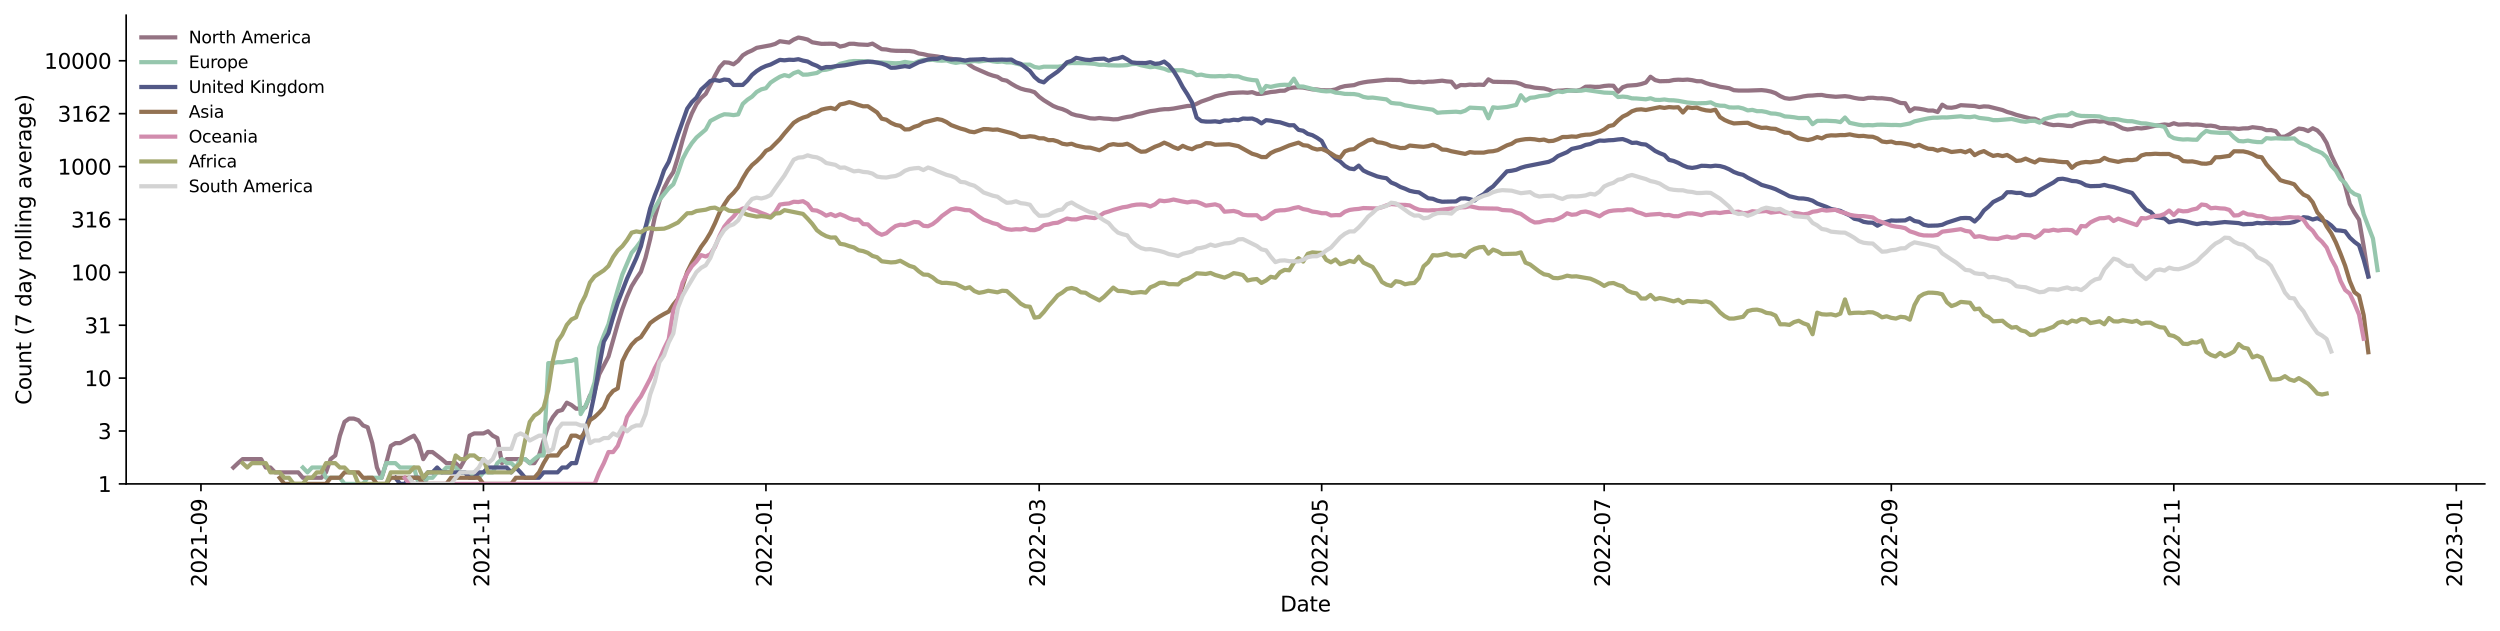 <?xml version="1.0" encoding="utf-8" standalone="no"?>
<!DOCTYPE svg PUBLIC "-//W3C//DTD SVG 1.1//EN"
  "http://www.w3.org/Graphics/SVG/1.1/DTD/svg11.dtd">
<svg xmlns:xlink="http://www.w3.org/1999/xlink" width="1182.891pt" height="298.621pt" viewBox="0 0 1182.891 298.621" xmlns="http://www.w3.org/2000/svg" version="1.1">
 <defs>
  <style type="text/css">*{stroke-linejoin: round; stroke-linecap: butt}</style>
 </defs>
 <g id="figure_1">
  <g id="patch_1">
   <path d="M 0 298.621 
L 1182.891 298.621 
L 1182.891 0 
L 0 0 
z
" style="fill: #ffffff"/>
  </g>
  <g id="axes_1">
   <g id="patch_2">
    <path d="M 59.691 228.96 
L 1175.691 228.96 
L 1175.691 7.2 
L 59.691 7.2 
z
" style="fill: #ffffff"/>
   </g>
   <g id="matplotlib.axis_1">
    <g id="xtick_1">
     <g id="line2d_1">
      <defs>
       <path id="mf039131ff7" d="M 0 0 
L 0 3.5 
" style="stroke: #000000; stroke-width: 0.8"/>
      </defs>
      <g>
       <use xlink:href="#mf039131ff7" x="95.079" y="228.96" style="stroke: #000000; stroke-width: 0.8"/>
      </g>
     </g>
     <g id="text_1">
      <!-- 2021-09 -->
      <g transform="translate(97.839 277.743)rotate(-90)scale(0.1 -0.1)">
       <defs>
        <path id="DejaVuSans-32" d="M 1228 531 
L 3431 531 
L 3431 0 
L 469 0 
L 469 531 
Q 828 903 1448 1529 
Q 2069 2156 2228 2338 
Q 2531 2678 2651 2914 
Q 2772 3150 2772 3378 
Q 2772 3750 2511 3984 
Q 2250 4219 1831 4219 
Q 1534 4219 1204 4116 
Q 875 4013 500 3803 
L 500 4441 
Q 881 4594 1212 4672 
Q 1544 4750 1819 4750 
Q 2544 4750 2975 4387 
Q 3406 4025 3406 3419 
Q 3406 3131 3298 2873 
Q 3191 2616 2906 2266 
Q 2828 2175 2409 1742 
Q 1991 1309 1228 531 
z
" transform="scale(0.016)"/>
        <path id="DejaVuSans-30" d="M 2034 4250 
Q 1547 4250 1301 3770 
Q 1056 3291 1056 2328 
Q 1056 1369 1301 889 
Q 1547 409 2034 409 
Q 2525 409 2770 889 
Q 3016 1369 3016 2328 
Q 3016 3291 2770 3770 
Q 2525 4250 2034 4250 
z
M 2034 4750 
Q 2819 4750 3233 4129 
Q 3647 3509 3647 2328 
Q 3647 1150 3233 529 
Q 2819 -91 2034 -91 
Q 1250 -91 836 529 
Q 422 1150 422 2328 
Q 422 3509 836 4129 
Q 1250 4750 2034 4750 
z
" transform="scale(0.016)"/>
        <path id="DejaVuSans-31" d="M 794 531 
L 1825 531 
L 1825 4091 
L 703 3866 
L 703 4441 
L 1819 4666 
L 2450 4666 
L 2450 531 
L 3481 531 
L 3481 0 
L 794 0 
L 794 531 
z
" transform="scale(0.016)"/>
        <path id="DejaVuSans-2d" d="M 313 2009 
L 1997 2009 
L 1997 1497 
L 313 1497 
L 313 2009 
z
" transform="scale(0.016)"/>
        <path id="DejaVuSans-39" d="M 703 97 
L 703 672 
Q 941 559 1184 500 
Q 1428 441 1663 441 
Q 2288 441 2617 861 
Q 2947 1281 2994 2138 
Q 2813 1869 2534 1725 
Q 2256 1581 1919 1581 
Q 1219 1581 811 2004 
Q 403 2428 403 3163 
Q 403 3881 828 4315 
Q 1253 4750 1959 4750 
Q 2769 4750 3195 4129 
Q 3622 3509 3622 2328 
Q 3622 1225 3098 567 
Q 2575 -91 1691 -91 
Q 1453 -91 1209 -44 
Q 966 3 703 97 
z
M 1959 2075 
Q 2384 2075 2632 2365 
Q 2881 2656 2881 3163 
Q 2881 3666 2632 3958 
Q 2384 4250 1959 4250 
Q 1534 4250 1286 3958 
Q 1038 3666 1038 3163 
Q 1038 2656 1286 2365 
Q 1534 2075 1959 2075 
z
" transform="scale(0.016)"/>
       </defs>
       <use xlink:href="#DejaVuSans-32"/>
       <use xlink:href="#DejaVuSans-30" x="63.623"/>
       <use xlink:href="#DejaVuSans-32" x="127.246"/>
       <use xlink:href="#DejaVuSans-31" x="190.869"/>
       <use xlink:href="#DejaVuSans-2d" x="254.492"/>
       <use xlink:href="#DejaVuSans-30" x="290.576"/>
       <use xlink:href="#DejaVuSans-39" x="354.199"/>
      </g>
     </g>
    </g>
    <g id="xtick_2">
     <g id="line2d_2">
      <g>
       <use xlink:href="#mf039131ff7" x="228.745" y="228.96" style="stroke: #000000; stroke-width: 0.8"/>
      </g>
     </g>
     <g id="text_2">
      <!-- 2021-11 -->
      <g transform="translate(231.504 277.743)rotate(-90)scale(0.1 -0.1)">
       <use xlink:href="#DejaVuSans-32"/>
       <use xlink:href="#DejaVuSans-30" x="63.623"/>
       <use xlink:href="#DejaVuSans-32" x="127.246"/>
       <use xlink:href="#DejaVuSans-31" x="190.869"/>
       <use xlink:href="#DejaVuSans-2d" x="254.492"/>
       <use xlink:href="#DejaVuSans-31" x="290.576"/>
       <use xlink:href="#DejaVuSans-31" x="354.199"/>
      </g>
     </g>
    </g>
    <g id="xtick_3">
     <g id="line2d_3">
      <g>
       <use xlink:href="#mf039131ff7" x="362.411" y="228.96" style="stroke: #000000; stroke-width: 0.8"/>
      </g>
     </g>
     <g id="text_3">
      <!-- 2022-01 -->
      <g transform="translate(365.17 277.743)rotate(-90)scale(0.1 -0.1)">
       <use xlink:href="#DejaVuSans-32"/>
       <use xlink:href="#DejaVuSans-30" x="63.623"/>
       <use xlink:href="#DejaVuSans-32" x="127.246"/>
       <use xlink:href="#DejaVuSans-32" x="190.869"/>
       <use xlink:href="#DejaVuSans-2d" x="254.492"/>
       <use xlink:href="#DejaVuSans-30" x="290.576"/>
       <use xlink:href="#DejaVuSans-31" x="354.199"/>
      </g>
     </g>
    </g>
    <g id="xtick_4">
     <g id="line2d_4">
      <g>
       <use xlink:href="#mf039131ff7" x="491.694" y="228.96" style="stroke: #000000; stroke-width: 0.8"/>
      </g>
     </g>
     <g id="text_4">
      <!-- 2022-03 -->
      <g transform="translate(494.454 277.743)rotate(-90)scale(0.1 -0.1)">
       <defs>
        <path id="DejaVuSans-33" d="M 2597 2516 
Q 3050 2419 3304 2112 
Q 3559 1806 3559 1356 
Q 3559 666 3084 287 
Q 2609 -91 1734 -91 
Q 1441 -91 1130 -33 
Q 819 25 488 141 
L 488 750 
Q 750 597 1062 519 
Q 1375 441 1716 441 
Q 2309 441 2620 675 
Q 2931 909 2931 1356 
Q 2931 1769 2642 2001 
Q 2353 2234 1838 2234 
L 1294 2234 
L 1294 2753 
L 1863 2753 
Q 2328 2753 2575 2939 
Q 2822 3125 2822 3475 
Q 2822 3834 2567 4026 
Q 2313 4219 1838 4219 
Q 1578 4219 1281 4162 
Q 984 4106 628 3988 
L 628 4550 
Q 988 4650 1302 4700 
Q 1616 4750 1894 4750 
Q 2613 4750 3031 4423 
Q 3450 4097 3450 3541 
Q 3450 3153 3228 2886 
Q 3006 2619 2597 2516 
z
" transform="scale(0.016)"/>
       </defs>
       <use xlink:href="#DejaVuSans-32"/>
       <use xlink:href="#DejaVuSans-30" x="63.623"/>
       <use xlink:href="#DejaVuSans-32" x="127.246"/>
       <use xlink:href="#DejaVuSans-32" x="190.869"/>
       <use xlink:href="#DejaVuSans-2d" x="254.492"/>
       <use xlink:href="#DejaVuSans-30" x="290.576"/>
       <use xlink:href="#DejaVuSans-33" x="354.199"/>
      </g>
     </g>
    </g>
    <g id="xtick_5">
     <g id="line2d_5">
      <g>
       <use xlink:href="#mf039131ff7" x="625.36" y="228.96" style="stroke: #000000; stroke-width: 0.8"/>
      </g>
     </g>
     <g id="text_5">
      <!-- 2022-05 -->
      <g transform="translate(628.119 277.743)rotate(-90)scale(0.1 -0.1)">
       <defs>
        <path id="DejaVuSans-35" d="M 691 4666 
L 3169 4666 
L 3169 4134 
L 1269 4134 
L 1269 2991 
Q 1406 3038 1543 3061 
Q 1681 3084 1819 3084 
Q 2600 3084 3056 2656 
Q 3513 2228 3513 1497 
Q 3513 744 3044 326 
Q 2575 -91 1722 -91 
Q 1428 -91 1123 -41 
Q 819 9 494 109 
L 494 744 
Q 775 591 1075 516 
Q 1375 441 1709 441 
Q 2250 441 2565 725 
Q 2881 1009 2881 1497 
Q 2881 1984 2565 2268 
Q 2250 2553 1709 2553 
Q 1456 2553 1204 2497 
Q 953 2441 691 2322 
L 691 4666 
z
" transform="scale(0.016)"/>
       </defs>
       <use xlink:href="#DejaVuSans-32"/>
       <use xlink:href="#DejaVuSans-30" x="63.623"/>
       <use xlink:href="#DejaVuSans-32" x="127.246"/>
       <use xlink:href="#DejaVuSans-32" x="190.869"/>
       <use xlink:href="#DejaVuSans-2d" x="254.492"/>
       <use xlink:href="#DejaVuSans-30" x="290.576"/>
       <use xlink:href="#DejaVuSans-35" x="354.199"/>
      </g>
     </g>
    </g>
    <g id="xtick_6">
     <g id="line2d_6">
      <g>
       <use xlink:href="#mf039131ff7" x="759.026" y="228.96" style="stroke: #000000; stroke-width: 0.8"/>
      </g>
     </g>
     <g id="text_6">
      <!-- 2022-07 -->
      <g transform="translate(761.785 277.743)rotate(-90)scale(0.1 -0.1)">
       <defs>
        <path id="DejaVuSans-37" d="M 525 4666 
L 3525 4666 
L 3525 4397 
L 1831 0 
L 1172 0 
L 2766 4134 
L 525 4134 
L 525 4666 
z
" transform="scale(0.016)"/>
       </defs>
       <use xlink:href="#DejaVuSans-32"/>
       <use xlink:href="#DejaVuSans-30" x="63.623"/>
       <use xlink:href="#DejaVuSans-32" x="127.246"/>
       <use xlink:href="#DejaVuSans-32" x="190.869"/>
       <use xlink:href="#DejaVuSans-2d" x="254.492"/>
       <use xlink:href="#DejaVuSans-30" x="290.576"/>
       <use xlink:href="#DejaVuSans-37" x="354.199"/>
      </g>
     </g>
    </g>
    <g id="xtick_7">
     <g id="line2d_7">
      <g>
       <use xlink:href="#mf039131ff7" x="894.883" y="228.96" style="stroke: #000000; stroke-width: 0.8"/>
      </g>
     </g>
     <g id="text_7">
      <!-- 2022-09 -->
      <g transform="translate(897.642 277.743)rotate(-90)scale(0.1 -0.1)">
       <use xlink:href="#DejaVuSans-32"/>
       <use xlink:href="#DejaVuSans-30" x="63.623"/>
       <use xlink:href="#DejaVuSans-32" x="127.246"/>
       <use xlink:href="#DejaVuSans-32" x="190.869"/>
       <use xlink:href="#DejaVuSans-2d" x="254.492"/>
       <use xlink:href="#DejaVuSans-30" x="290.576"/>
       <use xlink:href="#DejaVuSans-39" x="354.199"/>
      </g>
     </g>
    </g>
    <g id="xtick_8">
     <g id="line2d_8">
      <g>
       <use xlink:href="#mf039131ff7" x="1028.549" y="228.96" style="stroke: #000000; stroke-width: 0.8"/>
      </g>
     </g>
     <g id="text_8">
      <!-- 2022-11 -->
      <g transform="translate(1031.308 277.743)rotate(-90)scale(0.1 -0.1)">
       <use xlink:href="#DejaVuSans-32"/>
       <use xlink:href="#DejaVuSans-30" x="63.623"/>
       <use xlink:href="#DejaVuSans-32" x="127.246"/>
       <use xlink:href="#DejaVuSans-32" x="190.869"/>
       <use xlink:href="#DejaVuSans-2d" x="254.492"/>
       <use xlink:href="#DejaVuSans-31" x="290.576"/>
       <use xlink:href="#DejaVuSans-31" x="354.199"/>
      </g>
     </g>
    </g>
    <g id="xtick_9">
     <g id="line2d_9">
      <g>
       <use xlink:href="#mf039131ff7" x="1162.214" y="228.96" style="stroke: #000000; stroke-width: 0.8"/>
      </g>
     </g>
     <g id="text_9">
      <!-- 2023-01 -->
      <g transform="translate(1164.974 277.743)rotate(-90)scale(0.1 -0.1)">
       <use xlink:href="#DejaVuSans-32"/>
       <use xlink:href="#DejaVuSans-30" x="63.623"/>
       <use xlink:href="#DejaVuSans-32" x="127.246"/>
       <use xlink:href="#DejaVuSans-33" x="190.869"/>
       <use xlink:href="#DejaVuSans-2d" x="254.492"/>
       <use xlink:href="#DejaVuSans-30" x="290.576"/>
       <use xlink:href="#DejaVuSans-31" x="354.199"/>
      </g>
     </g>
    </g>
    <g id="text_10">
     <!-- Date -->
     <g transform="translate(605.74 289.341)scale(0.1 -0.1)">
      <defs>
       <path id="DejaVuSans-44" d="M 1259 4147 
L 1259 519 
L 2022 519 
Q 2988 519 3436 956 
Q 3884 1394 3884 2338 
Q 3884 3275 3436 3711 
Q 2988 4147 2022 4147 
L 1259 4147 
z
M 628 4666 
L 1925 4666 
Q 3281 4666 3915 4102 
Q 4550 3538 4550 2338 
Q 4550 1131 3912 565 
Q 3275 0 1925 0 
L 628 0 
L 628 4666 
z
" transform="scale(0.016)"/>
       <path id="DejaVuSans-61" d="M 2194 1759 
Q 1497 1759 1228 1600 
Q 959 1441 959 1056 
Q 959 750 1161 570 
Q 1363 391 1709 391 
Q 2188 391 2477 730 
Q 2766 1069 2766 1631 
L 2766 1759 
L 2194 1759 
z
M 3341 1997 
L 3341 0 
L 2766 0 
L 2766 531 
Q 2569 213 2275 61 
Q 1981 -91 1556 -91 
Q 1019 -91 701 211 
Q 384 513 384 1019 
Q 384 1609 779 1909 
Q 1175 2209 1959 2209 
L 2766 2209 
L 2766 2266 
Q 2766 2663 2505 2880 
Q 2244 3097 1772 3097 
Q 1472 3097 1187 3025 
Q 903 2953 641 2809 
L 641 3341 
Q 956 3463 1253 3523 
Q 1550 3584 1831 3584 
Q 2591 3584 2966 3190 
Q 3341 2797 3341 1997 
z
" transform="scale(0.016)"/>
       <path id="DejaVuSans-74" d="M 1172 4494 
L 1172 3500 
L 2356 3500 
L 2356 3053 
L 1172 3053 
L 1172 1153 
Q 1172 725 1289 603 
Q 1406 481 1766 481 
L 2356 481 
L 2356 0 
L 1766 0 
Q 1100 0 847 248 
Q 594 497 594 1153 
L 594 3053 
L 172 3053 
L 172 3500 
L 594 3500 
L 594 4494 
L 1172 4494 
z
" transform="scale(0.016)"/>
       <path id="DejaVuSans-65" d="M 3597 1894 
L 3597 1613 
L 953 1613 
Q 991 1019 1311 708 
Q 1631 397 2203 397 
Q 2534 397 2845 478 
Q 3156 559 3463 722 
L 3463 178 
Q 3153 47 2828 -22 
Q 2503 -91 2169 -91 
Q 1331 -91 842 396 
Q 353 884 353 1716 
Q 353 2575 817 3079 
Q 1281 3584 2069 3584 
Q 2775 3584 3186 3129 
Q 3597 2675 3597 1894 
z
M 3022 2063 
Q 3016 2534 2758 2815 
Q 2500 3097 2075 3097 
Q 1594 3097 1305 2825 
Q 1016 2553 972 2059 
L 3022 2063 
z
" transform="scale(0.016)"/>
      </defs>
      <use xlink:href="#DejaVuSans-44"/>
      <use xlink:href="#DejaVuSans-61" x="77.002"/>
      <use xlink:href="#DejaVuSans-74" x="138.281"/>
      <use xlink:href="#DejaVuSans-65" x="177.49"/>
     </g>
    </g>
   </g>
   <g id="matplotlib.axis_2">
    <g id="ytick_1">
     <g id="line2d_10">
      <defs>
       <path id="mca752f262b" d="M 0 0 
L -3.5 0 
" style="stroke: #000000; stroke-width: 0.8"/>
      </defs>
      <g>
       <use xlink:href="#mca752f262b" x="59.691" y="228.96" style="stroke: #000000; stroke-width: 0.8"/>
      </g>
     </g>
     <g id="text_11">
      <!-- 1 -->
      <g transform="translate(46.328 232.759)scale(0.1 -0.1)">
       <use xlink:href="#DejaVuSans-31"/>
      </g>
     </g>
    </g>
    <g id="ytick_2">
     <g id="line2d_11">
      <g>
       <use xlink:href="#mca752f262b" x="59.691" y="203.935" style="stroke: #000000; stroke-width: 0.8"/>
      </g>
     </g>
     <g id="text_12">
      <!-- 3 -->
      <g transform="translate(46.328 207.734)scale(0.1 -0.1)">
       <use xlink:href="#DejaVuSans-33"/>
      </g>
     </g>
    </g>
    <g id="ytick_3">
     <g id="line2d_12">
      <g>
       <use xlink:href="#mca752f262b" x="59.691" y="178.911" style="stroke: #000000; stroke-width: 0.8"/>
      </g>
     </g>
     <g id="text_13">
      <!-- 10 -->
      <g transform="translate(39.966 182.71)scale(0.1 -0.1)">
       <use xlink:href="#DejaVuSans-31"/>
       <use xlink:href="#DejaVuSans-30" x="63.623"/>
      </g>
     </g>
    </g>
    <g id="ytick_4">
     <g id="line2d_13">
      <g>
       <use xlink:href="#mca752f262b" x="59.691" y="153.886" style="stroke: #000000; stroke-width: 0.8"/>
      </g>
     </g>
     <g id="text_14">
      <!-- 31 -->
      <g transform="translate(39.966 157.685)scale(0.1 -0.1)">
       <use xlink:href="#DejaVuSans-33"/>
       <use xlink:href="#DejaVuSans-31" x="63.623"/>
      </g>
     </g>
    </g>
    <g id="ytick_5">
     <g id="line2d_14">
      <g>
       <use xlink:href="#mca752f262b" x="59.691" y="128.861" style="stroke: #000000; stroke-width: 0.8"/>
      </g>
     </g>
     <g id="text_15">
      <!-- 100 -->
      <g transform="translate(33.603 132.66)scale(0.1 -0.1)">
       <use xlink:href="#DejaVuSans-31"/>
       <use xlink:href="#DejaVuSans-30" x="63.623"/>
       <use xlink:href="#DejaVuSans-30" x="127.246"/>
      </g>
     </g>
    </g>
    <g id="ytick_6">
     <g id="line2d_15">
      <g>
       <use xlink:href="#mca752f262b" x="59.691" y="103.836" style="stroke: #000000; stroke-width: 0.8"/>
      </g>
     </g>
     <g id="text_16">
      <!-- 316 -->
      <g transform="translate(33.603 107.636)scale(0.1 -0.1)">
       <defs>
        <path id="DejaVuSans-36" d="M 2113 2584 
Q 1688 2584 1439 2293 
Q 1191 2003 1191 1497 
Q 1191 994 1439 701 
Q 1688 409 2113 409 
Q 2538 409 2786 701 
Q 3034 994 3034 1497 
Q 3034 2003 2786 2293 
Q 2538 2584 2113 2584 
z
M 3366 4563 
L 3366 3988 
Q 3128 4100 2886 4159 
Q 2644 4219 2406 4219 
Q 1781 4219 1451 3797 
Q 1122 3375 1075 2522 
Q 1259 2794 1537 2939 
Q 1816 3084 2150 3084 
Q 2853 3084 3261 2657 
Q 3669 2231 3669 1497 
Q 3669 778 3244 343 
Q 2819 -91 2113 -91 
Q 1303 -91 875 529 
Q 447 1150 447 2328 
Q 447 3434 972 4092 
Q 1497 4750 2381 4750 
Q 2619 4750 2861 4703 
Q 3103 4656 3366 4563 
z
" transform="scale(0.016)"/>
       </defs>
       <use xlink:href="#DejaVuSans-33"/>
       <use xlink:href="#DejaVuSans-31" x="63.623"/>
       <use xlink:href="#DejaVuSans-36" x="127.246"/>
      </g>
     </g>
    </g>
    <g id="ytick_7">
     <g id="line2d_16">
      <g>
       <use xlink:href="#mca752f262b" x="59.691" y="78.812" style="stroke: #000000; stroke-width: 0.8"/>
      </g>
     </g>
     <g id="text_17">
      <!-- 1000 -->
      <g transform="translate(27.241 82.611)scale(0.1 -0.1)">
       <use xlink:href="#DejaVuSans-31"/>
       <use xlink:href="#DejaVuSans-30" x="63.623"/>
       <use xlink:href="#DejaVuSans-30" x="127.246"/>
       <use xlink:href="#DejaVuSans-30" x="190.869"/>
      </g>
     </g>
    </g>
    <g id="ytick_8">
     <g id="line2d_17">
      <g>
       <use xlink:href="#mca752f262b" x="59.691" y="53.787" style="stroke: #000000; stroke-width: 0.8"/>
      </g>
     </g>
     <g id="text_18">
      <!-- 3162 -->
      <g transform="translate(27.241 57.586)scale(0.1 -0.1)">
       <use xlink:href="#DejaVuSans-33"/>
       <use xlink:href="#DejaVuSans-31" x="63.623"/>
       <use xlink:href="#DejaVuSans-36" x="127.246"/>
       <use xlink:href="#DejaVuSans-32" x="190.869"/>
      </g>
     </g>
    </g>
    <g id="ytick_9">
     <g id="line2d_18">
      <g>
       <use xlink:href="#mca752f262b" x="59.691" y="28.762" style="stroke: #000000; stroke-width: 0.8"/>
      </g>
     </g>
     <g id="text_19">
      <!-- 10000 -->
      <g transform="translate(20.878 32.561)scale(0.1 -0.1)">
       <use xlink:href="#DejaVuSans-31"/>
       <use xlink:href="#DejaVuSans-30" x="63.623"/>
       <use xlink:href="#DejaVuSans-30" x="127.246"/>
       <use xlink:href="#DejaVuSans-30" x="190.869"/>
       <use xlink:href="#DejaVuSans-30" x="254.492"/>
      </g>
     </g>
    </g>
    <g id="text_20">
     <!-- Count (7 day rolling average) -->
     <g transform="translate(14.798 191.548)rotate(-90)scale(0.1 -0.1)">
      <defs>
       <path id="DejaVuSans-43" d="M 4122 4306 
L 4122 3641 
Q 3803 3938 3442 4084 
Q 3081 4231 2675 4231 
Q 1875 4231 1450 3742 
Q 1025 3253 1025 2328 
Q 1025 1406 1450 917 
Q 1875 428 2675 428 
Q 3081 428 3442 575 
Q 3803 722 4122 1019 
L 4122 359 
Q 3791 134 3420 21 
Q 3050 -91 2638 -91 
Q 1578 -91 968 557 
Q 359 1206 359 2328 
Q 359 3453 968 4101 
Q 1578 4750 2638 4750 
Q 3056 4750 3426 4639 
Q 3797 4528 4122 4306 
z
" transform="scale(0.016)"/>
       <path id="DejaVuSans-6f" d="M 1959 3097 
Q 1497 3097 1228 2736 
Q 959 2375 959 1747 
Q 959 1119 1226 758 
Q 1494 397 1959 397 
Q 2419 397 2687 759 
Q 2956 1122 2956 1747 
Q 2956 2369 2687 2733 
Q 2419 3097 1959 3097 
z
M 1959 3584 
Q 2709 3584 3137 3096 
Q 3566 2609 3566 1747 
Q 3566 888 3137 398 
Q 2709 -91 1959 -91 
Q 1206 -91 779 398 
Q 353 888 353 1747 
Q 353 2609 779 3096 
Q 1206 3584 1959 3584 
z
" transform="scale(0.016)"/>
       <path id="DejaVuSans-75" d="M 544 1381 
L 544 3500 
L 1119 3500 
L 1119 1403 
Q 1119 906 1312 657 
Q 1506 409 1894 409 
Q 2359 409 2629 706 
Q 2900 1003 2900 1516 
L 2900 3500 
L 3475 3500 
L 3475 0 
L 2900 0 
L 2900 538 
Q 2691 219 2414 64 
Q 2138 -91 1772 -91 
Q 1169 -91 856 284 
Q 544 659 544 1381 
z
M 1991 3584 
L 1991 3584 
z
" transform="scale(0.016)"/>
       <path id="DejaVuSans-6e" d="M 3513 2113 
L 3513 0 
L 2938 0 
L 2938 2094 
Q 2938 2591 2744 2837 
Q 2550 3084 2163 3084 
Q 1697 3084 1428 2787 
Q 1159 2491 1159 1978 
L 1159 0 
L 581 0 
L 581 3500 
L 1159 3500 
L 1159 2956 
Q 1366 3272 1645 3428 
Q 1925 3584 2291 3584 
Q 2894 3584 3203 3211 
Q 3513 2838 3513 2113 
z
" transform="scale(0.016)"/>
       <path id="DejaVuSans-20" transform="scale(0.016)"/>
       <path id="DejaVuSans-28" d="M 1984 4856 
Q 1566 4138 1362 3434 
Q 1159 2731 1159 2009 
Q 1159 1288 1364 580 
Q 1569 -128 1984 -844 
L 1484 -844 
Q 1016 -109 783 600 
Q 550 1309 550 2009 
Q 550 2706 781 3412 
Q 1013 4119 1484 4856 
L 1984 4856 
z
" transform="scale(0.016)"/>
       <path id="DejaVuSans-64" d="M 2906 2969 
L 2906 4863 
L 3481 4863 
L 3481 0 
L 2906 0 
L 2906 525 
Q 2725 213 2448 61 
Q 2172 -91 1784 -91 
Q 1150 -91 751 415 
Q 353 922 353 1747 
Q 353 2572 751 3078 
Q 1150 3584 1784 3584 
Q 2172 3584 2448 3432 
Q 2725 3281 2906 2969 
z
M 947 1747 
Q 947 1113 1208 752 
Q 1469 391 1925 391 
Q 2381 391 2643 752 
Q 2906 1113 2906 1747 
Q 2906 2381 2643 2742 
Q 2381 3103 1925 3103 
Q 1469 3103 1208 2742 
Q 947 2381 947 1747 
z
" transform="scale(0.016)"/>
       <path id="DejaVuSans-79" d="M 2059 -325 
Q 1816 -950 1584 -1140 
Q 1353 -1331 966 -1331 
L 506 -1331 
L 506 -850 
L 844 -850 
Q 1081 -850 1212 -737 
Q 1344 -625 1503 -206 
L 1606 56 
L 191 3500 
L 800 3500 
L 1894 763 
L 2988 3500 
L 3597 3500 
L 2059 -325 
z
" transform="scale(0.016)"/>
       <path id="DejaVuSans-72" d="M 2631 2963 
Q 2534 3019 2420 3045 
Q 2306 3072 2169 3072 
Q 1681 3072 1420 2755 
Q 1159 2438 1159 1844 
L 1159 0 
L 581 0 
L 581 3500 
L 1159 3500 
L 1159 2956 
Q 1341 3275 1631 3429 
Q 1922 3584 2338 3584 
Q 2397 3584 2469 3576 
Q 2541 3569 2628 3553 
L 2631 2963 
z
" transform="scale(0.016)"/>
       <path id="DejaVuSans-6c" d="M 603 4863 
L 1178 4863 
L 1178 0 
L 603 0 
L 603 4863 
z
" transform="scale(0.016)"/>
       <path id="DejaVuSans-69" d="M 603 3500 
L 1178 3500 
L 1178 0 
L 603 0 
L 603 3500 
z
M 603 4863 
L 1178 4863 
L 1178 4134 
L 603 4134 
L 603 4863 
z
" transform="scale(0.016)"/>
       <path id="DejaVuSans-67" d="M 2906 1791 
Q 2906 2416 2648 2759 
Q 2391 3103 1925 3103 
Q 1463 3103 1205 2759 
Q 947 2416 947 1791 
Q 947 1169 1205 825 
Q 1463 481 1925 481 
Q 2391 481 2648 825 
Q 2906 1169 2906 1791 
z
M 3481 434 
Q 3481 -459 3084 -895 
Q 2688 -1331 1869 -1331 
Q 1566 -1331 1297 -1286 
Q 1028 -1241 775 -1147 
L 775 -588 
Q 1028 -725 1275 -790 
Q 1522 -856 1778 -856 
Q 2344 -856 2625 -561 
Q 2906 -266 2906 331 
L 2906 616 
Q 2728 306 2450 153 
Q 2172 0 1784 0 
Q 1141 0 747 490 
Q 353 981 353 1791 
Q 353 2603 747 3093 
Q 1141 3584 1784 3584 
Q 2172 3584 2450 3431 
Q 2728 3278 2906 2969 
L 2906 3500 
L 3481 3500 
L 3481 434 
z
" transform="scale(0.016)"/>
       <path id="DejaVuSans-76" d="M 191 3500 
L 800 3500 
L 1894 563 
L 2988 3500 
L 3597 3500 
L 2284 0 
L 1503 0 
L 191 3500 
z
" transform="scale(0.016)"/>
       <path id="DejaVuSans-29" d="M 513 4856 
L 1013 4856 
Q 1481 4119 1714 3412 
Q 1947 2706 1947 2009 
Q 1947 1309 1714 600 
Q 1481 -109 1013 -844 
L 513 -844 
Q 928 -128 1133 580 
Q 1338 1288 1338 2009 
Q 1338 2731 1133 3434 
Q 928 4138 513 4856 
z
" transform="scale(0.016)"/>
      </defs>
      <use xlink:href="#DejaVuSans-43"/>
      <use xlink:href="#DejaVuSans-6f" x="69.824"/>
      <use xlink:href="#DejaVuSans-75" x="131.006"/>
      <use xlink:href="#DejaVuSans-6e" x="194.385"/>
      <use xlink:href="#DejaVuSans-74" x="257.764"/>
      <use xlink:href="#DejaVuSans-20" x="296.973"/>
      <use xlink:href="#DejaVuSans-28" x="328.76"/>
      <use xlink:href="#DejaVuSans-37" x="367.773"/>
      <use xlink:href="#DejaVuSans-20" x="431.396"/>
      <use xlink:href="#DejaVuSans-64" x="463.184"/>
      <use xlink:href="#DejaVuSans-61" x="526.66"/>
      <use xlink:href="#DejaVuSans-79" x="587.939"/>
      <use xlink:href="#DejaVuSans-20" x="647.119"/>
      <use xlink:href="#DejaVuSans-72" x="678.906"/>
      <use xlink:href="#DejaVuSans-6f" x="717.77"/>
      <use xlink:href="#DejaVuSans-6c" x="778.951"/>
      <use xlink:href="#DejaVuSans-6c" x="806.734"/>
      <use xlink:href="#DejaVuSans-69" x="834.518"/>
      <use xlink:href="#DejaVuSans-6e" x="862.301"/>
      <use xlink:href="#DejaVuSans-67" x="925.68"/>
      <use xlink:href="#DejaVuSans-20" x="989.156"/>
      <use xlink:href="#DejaVuSans-61" x="1020.943"/>
      <use xlink:href="#DejaVuSans-76" x="1082.223"/>
      <use xlink:href="#DejaVuSans-65" x="1141.402"/>
      <use xlink:href="#DejaVuSans-72" x="1202.926"/>
      <use xlink:href="#DejaVuSans-61" x="1244.039"/>
      <use xlink:href="#DejaVuSans-67" x="1305.318"/>
      <use xlink:href="#DejaVuSans-65" x="1368.795"/>
      <use xlink:href="#DejaVuSans-29" x="1430.318"/>
     </g>
    </g>
   </g>
   <g id="line2d_19">
    <path d="M 110.418 221.207 
L 112.609 219.136 
L 114.8 217.244 
L 123.565 217.244 
L 125.757 221.207 
L 127.948 221.207 
L 130.139 223.497 
L 141.095 223.497 
L 143.287 226.058 
L 152.052 226.058 
L 154.243 223.497 
L 156.434 217.244 
L 158.625 215.504 
L 160.816 206.141 
L 163.008 199.618 
L 165.199 198.064 
L 167.39 198.064 
L 169.581 198.827 
L 171.773 201.291 
L 173.964 202.178 
L 176.155 209.673 
L 178.346 221.207 
L 180.538 226.058 
L 182.729 219.136 
L 184.92 210.991 
L 187.111 209.673 
L 189.303 209.673 
L 193.685 207.256 
L 195.876 206.141 
L 198.068 209.673 
L 200.259 217.244 
L 202.45 213.894 
L 204.641 213.894 
L 209.024 217.244 
L 211.215 219.136 
L 215.598 219.136 
L 217.789 221.207 
L 219.98 217.244 
L 222.171 206.141 
L 224.363 205.08 
L 228.745 205.08 
L 230.936 204.069 
L 233.127 206.141 
L 235.319 207.256 
L 237.51 219.136 
L 239.701 217.244 
L 248.466 217.244 
L 250.657 219.136 
L 252.849 219.136 
L 255.04 215.504 
L 259.422 201.291 
L 261.614 197.328 
L 263.805 194.607 
L 265.996 193.977 
L 268.187 190.538 
L 270.379 191.625 
L 272.57 193.365 
L 274.761 193.365 
L 276.952 192.769 
L 279.144 187.111 
L 281.335 185.372 
L 283.526 177.123 
L 287.909 168.694 
L 292.291 153.243 
L 294.482 146.218 
L 296.674 140.382 
L 298.865 135.406 
L 301.056 131.852 
L 303.247 128.583 
L 305.439 121.905 
L 307.63 113.122 
L 309.821 102.76 
L 312.012 95.17 
L 314.203 89.023 
L 316.395 84.724 
L 318.586 81.414 
L 320.777 74.436 
L 322.968 66.343 
L 325.16 59.148 
L 327.351 53.646 
L 329.542 49.248 
L 331.733 46.359 
L 333.925 44.418 
L 336.116 40.233 
L 338.307 35.796 
L 340.498 31.82 
L 342.69 29.482 
L 344.881 29.653 
L 347.072 30.425 
L 349.263 28.791 
L 351.455 26.165 
L 353.646 24.827 
L 355.837 23.871 
L 358.028 22.64 
L 364.602 21.419 
L 366.793 20.777 
L 368.985 19.507 
L 373.367 20.13 
L 375.558 18.718 
L 377.75 17.76 
L 379.941 18.169 
L 382.132 18.711 
L 384.323 20.001 
L 388.706 20.75 
L 393.088 20.679 
L 395.279 20.796 
L 397.471 22.039 
L 399.662 21.581 
L 401.853 20.722 
L 404.044 20.71 
L 406.236 21.025 
L 410.618 21.234 
L 412.809 20.635 
L 417.192 23.267 
L 419.383 23.409 
L 421.574 23.863 
L 423.766 24.03 
L 430.339 24.122 
L 432.531 24.439 
L 434.722 25.306 
L 436.913 25.636 
L 439.104 26.165 
L 443.487 26.724 
L 447.869 27.537 
L 450.061 27.815 
L 452.252 28.216 
L 454.443 28.321 
L 456.634 28.895 
L 458.826 30.771 
L 461.017 32.145 
L 467.59 35.024 
L 469.782 35.773 
L 471.973 36.342 
L 474.164 37.719 
L 476.355 38.185 
L 478.547 39.629 
L 480.738 40.888 
L 482.929 41.901 
L 485.12 42.529 
L 487.312 42.914 
L 489.503 43.632 
L 491.694 45.798 
L 493.885 47.425 
L 498.268 50.108 
L 500.459 51.021 
L 502.65 51.628 
L 504.842 52.545 
L 507.033 53.891 
L 509.224 54.557 
L 511.415 54.916 
L 515.798 55.975 
L 517.989 56.11 
L 520.18 55.832 
L 522.372 56.097 
L 524.563 56.214 
L 526.754 56.465 
L 528.945 56.382 
L 531.137 55.778 
L 533.328 55.326 
L 535.519 55.02 
L 537.71 54.23 
L 544.284 52.595 
L 546.475 52.318 
L 548.666 51.91 
L 550.858 51.669 
L 553.049 51.635 
L 555.24 51.362 
L 561.814 50.149 
L 564.005 50.058 
L 566.196 49.123 
L 568.388 48.047 
L 572.77 46.539 
L 574.961 45.594 
L 579.344 44.618 
L 581.535 44.079 
L 585.918 43.813 
L 588.109 43.738 
L 590.3 43.879 
L 592.491 43.589 
L 594.683 44.407 
L 596.874 44.415 
L 601.256 43.553 
L 603.448 43.355 
L 605.639 42.962 
L 607.83 42.91 
L 610.021 41.747 
L 612.213 41.417 
L 614.404 41.302 
L 616.595 41.425 
L 620.977 42.279 
L 623.169 42.349 
L 625.36 42.707 
L 629.742 42.731 
L 631.934 42.309 
L 634.125 41.321 
L 636.316 40.75 
L 640.699 40.273 
L 642.89 39.465 
L 645.081 38.986 
L 647.272 38.637 
L 651.655 38.203 
L 656.037 37.748 
L 662.611 37.845 
L 664.802 38.377 
L 666.994 38.785 
L 669.185 38.884 
L 671.376 38.681 
L 673.567 38.957 
L 675.759 38.67 
L 677.95 38.628 
L 682.332 38.175 
L 684.524 38.509 
L 686.715 38.673 
L 688.906 41.342 
L 691.097 40.229 
L 693.289 40.307 
L 695.48 40.036 
L 697.671 40.183 
L 699.862 40.04 
L 702.053 40.172 
L 704.245 37.558 
L 706.436 38.693 
L 715.201 38.866 
L 717.392 39.061 
L 719.583 39.716 
L 721.775 40.715 
L 723.966 41.009 
L 726.157 41.485 
L 730.54 41.847 
L 732.731 42.414 
L 734.922 43.217 
L 737.113 42.904 
L 739.305 42.825 
L 741.496 42.606 
L 745.878 42.99 
L 748.07 42.412 
L 750.261 41.034 
L 752.452 40.96 
L 754.643 41.121 
L 756.835 41.088 
L 759.026 40.682 
L 761.217 40.492 
L 763.408 40.58 
L 765.6 43.418 
L 767.791 41.283 
L 769.982 40.539 
L 774.364 40.22 
L 776.556 39.758 
L 778.747 39.055 
L 780.938 36.321 
L 783.129 37.876 
L 785.321 38.441 
L 789.703 38.327 
L 791.894 37.858 
L 794.086 37.705 
L 796.277 37.806 
L 798.468 37.662 
L 800.659 37.932 
L 802.851 38.421 
L 805.042 38.437 
L 807.233 39.317 
L 809.424 40.012 
L 811.616 40.421 
L 813.807 41.033 
L 818.189 41.739 
L 820.381 42.672 
L 822.572 42.844 
L 826.954 42.858 
L 833.528 42.635 
L 835.719 42.876 
L 837.911 43.319 
L 840.102 44.083 
L 842.293 45.465 
L 844.484 46.419 
L 846.676 46.739 
L 848.867 46.506 
L 851.058 46.134 
L 853.249 45.615 
L 855.44 45.288 
L 857.632 45.195 
L 859.823 44.985 
L 862.014 44.931 
L 864.205 45.372 
L 868.588 45.795 
L 872.97 45.493 
L 875.162 45.776 
L 877.353 46.31 
L 879.544 46.681 
L 881.735 46.801 
L 883.927 46.303 
L 886.118 46.249 
L 888.309 46.511 
L 890.5 46.499 
L 894.883 47.003 
L 899.265 48.721 
L 901.457 48.847 
L 903.648 52.632 
L 905.839 51.24 
L 908.03 51.432 
L 910.222 51.811 
L 912.413 52.322 
L 914.604 52.304 
L 916.795 52.979 
L 918.987 49.543 
L 921.178 50.861 
L 923.369 50.982 
L 925.56 50.604 
L 927.751 49.766 
L 934.325 50.152 
L 936.516 50.667 
L 938.708 50.333 
L 940.899 50.438 
L 947.473 52.059 
L 949.664 52.959 
L 951.855 53.561 
L 954.046 54.347 
L 960.62 56.044 
L 962.811 56.199 
L 967.194 58.088 
L 969.385 58.788 
L 971.576 59.209 
L 973.768 59.054 
L 975.959 59.237 
L 978.15 59.566 
L 980.341 59.662 
L 982.533 58.761 
L 986.915 57.644 
L 989.106 57.354 
L 991.298 57.254 
L 993.489 57.542 
L 995.68 57.341 
L 997.871 58.31 
L 1000.063 58.55 
L 1004.445 60.778 
L 1006.636 61.275 
L 1008.827 61.039 
L 1011.019 60.585 
L 1013.21 60.771 
L 1015.401 60.475 
L 1019.784 59.506 
L 1024.166 58.889 
L 1026.357 59.137 
L 1028.549 58.316 
L 1030.74 58.968 
L 1035.122 58.773 
L 1037.314 59.011 
L 1039.505 58.923 
L 1041.696 59.098 
L 1043.887 59.552 
L 1046.079 59.455 
L 1048.27 59.783 
L 1050.461 60.569 
L 1052.652 60.579 
L 1054.844 60.778 
L 1057.035 60.757 
L 1059.226 60.999 
L 1061.417 60.737 
L 1063.609 60.706 
L 1065.8 60.195 
L 1070.182 60.718 
L 1072.374 61.597 
L 1074.565 61.531 
L 1076.756 62.044 
L 1078.947 64.787 
L 1081.138 64.623 
L 1083.33 63.472 
L 1085.521 62.039 
L 1087.712 60.83 
L 1089.903 61.112 
L 1092.095 62.008 
L 1094.286 60.684 
L 1096.477 61.736 
L 1098.668 64.028 
L 1100.86 67.646 
L 1103.051 73.499 
L 1105.242 78.085 
L 1107.433 82.253 
L 1109.625 88.056 
L 1111.816 96.516 
L 1114.007 100.574 
L 1116.198 103.95 
L 1118.39 116.52 
L 1120.581 130.405 
L 1120.581 130.405 
" clip-path="url(#p28c8e1fc06)" style="fill: none; stroke: #947383; stroke-width: 2; stroke-linecap: square"/>
   </g>
   <g id="line2d_20">
    <path d="M 143.287 221.207 
L 145.478 223.497 
L 147.669 221.207 
L 152.052 221.207 
L 154.243 226.058 
L 160.816 226.058 
L 163.008 228.96 
L 171.773 228.96 
L 173.964 226.058 
L 180.538 226.058 
L 182.729 219.136 
L 187.111 219.136 
L 189.303 221.207 
L 195.876 221.207 
L 198.068 228.96 
L 200.259 228.96 
L 202.45 226.058 
L 204.641 226.058 
L 206.833 223.497 
L 209.024 223.497 
L 211.215 221.207 
L 215.598 221.207 
L 217.789 223.497 
L 219.98 223.497 
L 222.171 226.058 
L 224.363 223.497 
L 226.554 226.058 
L 228.745 223.497 
L 233.127 223.497 
L 235.319 219.136 
L 237.51 217.244 
L 239.701 219.136 
L 241.892 219.136 
L 244.084 221.207 
L 246.275 217.244 
L 248.466 217.244 
L 250.657 219.136 
L 252.849 217.244 
L 255.04 215.504 
L 257.231 215.504 
L 259.422 171.82 
L 261.614 171.82 
L 263.805 171.376 
L 265.996 171.376 
L 268.187 170.941 
L 270.379 170.727 
L 272.57 169.891 
L 274.761 195.925 
L 276.952 192.189 
L 279.144 187.569 
L 281.335 180.858 
L 283.526 164.474 
L 285.717 158.624 
L 287.909 153.435 
L 290.1 144.815 
L 292.291 137.107 
L 294.482 129.846 
L 298.865 119.617 
L 301.056 117.055 
L 303.247 114.06 
L 305.439 107.468 
L 307.63 102.639 
L 309.821 98.351 
L 312.012 94.611 
L 316.395 89.117 
L 318.586 87.194 
L 320.777 81.753 
L 322.968 75.264 
L 325.16 71.107 
L 327.351 67.728 
L 329.542 65.059 
L 333.925 61.296 
L 336.116 57.217 
L 340.498 54.915 
L 342.69 54.063 
L 344.881 54.172 
L 347.072 54.471 
L 349.263 54.124 
L 351.455 49.143 
L 353.646 47.182 
L 355.837 45.718 
L 358.028 43.507 
L 360.22 42.269 
L 362.411 41.721 
L 364.602 39.097 
L 366.793 37.638 
L 368.985 36.327 
L 371.176 35.528 
L 373.367 36.09 
L 375.558 34.608 
L 377.75 33.843 
L 379.941 35.333 
L 382.132 35.285 
L 386.515 34.521 
L 388.706 33.204 
L 390.897 32.985 
L 393.088 32.435 
L 395.279 31.493 
L 397.471 30.207 
L 401.853 29.115 
L 404.044 28.878 
L 410.618 29.007 
L 412.809 29.456 
L 415.001 29.441 
L 423.766 29.943 
L 425.957 29.84 
L 428.148 29.291 
L 430.339 29.668 
L 432.531 29.853 
L 434.722 28.965 
L 436.913 28.343 
L 439.104 28.42 
L 441.296 28.281 
L 443.487 28.627 
L 445.678 28.719 
L 447.869 28.58 
L 450.061 29.31 
L 452.252 29.752 
L 454.443 29.368 
L 456.634 29.564 
L 461.017 28.85 
L 463.208 29.088 
L 467.59 28.531 
L 469.782 29.02 
L 471.973 29.303 
L 474.164 29.125 
L 476.355 29.52 
L 478.547 29.499 
L 482.929 30.576 
L 487.312 30.584 
L 489.503 31.695 
L 491.694 32.062 
L 493.885 31.555 
L 500.459 31.58 
L 502.65 31.323 
L 504.842 29.981 
L 507.033 29.823 
L 513.607 29.893 
L 517.989 30.217 
L 520.18 30.676 
L 522.372 30.632 
L 524.563 30.875 
L 528.945 30.99 
L 531.137 30.959 
L 533.328 30.809 
L 535.519 30.31 
L 537.71 30.202 
L 539.902 30.881 
L 544.284 31.798 
L 546.475 31.522 
L 550.858 32.551 
L 553.049 33.444 
L 555.24 33.25 
L 559.623 33.252 
L 561.814 33.946 
L 564.005 34.212 
L 566.196 35.571 
L 568.388 35.308 
L 570.579 35.822 
L 572.77 36.071 
L 574.961 36.121 
L 577.153 35.992 
L 579.344 36.11 
L 581.535 35.822 
L 583.726 36.099 
L 585.918 36.131 
L 588.109 36.973 
L 590.3 37.503 
L 592.491 37.863 
L 594.683 38.035 
L 596.874 43.633 
L 599.065 40.666 
L 601.256 41.119 
L 603.448 40.601 
L 605.639 40.233 
L 607.83 40.097 
L 610.021 40.19 
L 612.213 37.246 
L 614.404 40.912 
L 616.595 40.958 
L 620.977 42.086 
L 623.169 42.629 
L 625.36 43.026 
L 627.551 43.233 
L 629.742 43.11 
L 631.934 43.828 
L 634.125 44.038 
L 636.316 44.424 
L 640.699 44.513 
L 642.89 44.902 
L 645.081 45.84 
L 647.272 46.254 
L 649.464 46.162 
L 656.037 47.026 
L 658.229 48.684 
L 660.42 48.954 
L 662.611 49.098 
L 664.802 49.839 
L 671.376 50.94 
L 677.95 51.899 
L 680.141 53.375 
L 682.332 53.157 
L 688.906 52.855 
L 691.097 53.101 
L 693.289 52.362 
L 695.48 50.927 
L 702.053 51.277 
L 704.245 55.965 
L 706.436 50.777 
L 708.627 51.044 
L 713.01 50.627 
L 717.392 49.655 
L 719.583 45.052 
L 721.775 47.637 
L 723.966 46.276 
L 726.157 46.066 
L 728.348 45.521 
L 732.731 45.027 
L 734.922 43.961 
L 737.113 43.234 
L 739.305 43.549 
L 741.496 42.973 
L 743.687 42.884 
L 748.07 42.943 
L 750.261 42.538 
L 759.026 43.815 
L 763.408 43.983 
L 765.6 45.921 
L 767.791 45.705 
L 769.982 45.906 
L 772.173 46.542 
L 774.364 46.596 
L 778.747 46.981 
L 780.938 46.485 
L 783.129 47.237 
L 785.321 47.3 
L 787.512 47.062 
L 789.703 47.409 
L 791.894 47.466 
L 794.086 47.712 
L 798.468 48.518 
L 802.851 48.883 
L 807.233 48.776 
L 809.424 48.426 
L 811.616 49.573 
L 813.807 49.993 
L 815.998 50.066 
L 818.189 50.806 
L 820.381 50.892 
L 822.572 50.803 
L 824.763 51.311 
L 826.954 52.238 
L 829.146 51.989 
L 831.337 52.61 
L 833.528 52.593 
L 835.719 52.985 
L 837.911 53.68 
L 840.102 53.787 
L 842.293 54.217 
L 844.484 55.088 
L 846.676 55.224 
L 848.867 55.485 
L 851.058 55.87 
L 855.44 55.85 
L 857.632 58.75 
L 859.823 57.185 
L 864.205 57.127 
L 868.588 57.349 
L 870.779 57.772 
L 872.97 55.598 
L 875.162 58.114 
L 879.544 59.046 
L 881.735 59.311 
L 883.927 59.165 
L 886.118 59.282 
L 888.309 59.002 
L 890.5 58.984 
L 894.883 59.154 
L 897.074 59.13 
L 899.265 59.244 
L 903.648 58.428 
L 905.839 57.428 
L 910.222 56.446 
L 912.413 56.014 
L 914.604 55.706 
L 916.795 55.679 
L 918.987 55.526 
L 921.178 55.564 
L 927.751 55.021 
L 929.943 55.362 
L 932.134 55.439 
L 934.325 55.097 
L 936.516 55.794 
L 940.899 56.289 
L 943.09 56.839 
L 945.281 56.842 
L 951.855 56.294 
L 956.238 57.377 
L 958.429 57.619 
L 960.62 57.205 
L 962.811 57.141 
L 965.003 58.026 
L 967.194 56.374 
L 969.385 55.726 
L 973.768 54.641 
L 978.15 54.52 
L 980.341 53.336 
L 982.533 54.427 
L 984.724 54.856 
L 991.298 54.987 
L 993.489 55.104 
L 995.68 55.868 
L 997.871 56.443 
L 1000.063 56.341 
L 1002.254 56.49 
L 1004.445 57.001 
L 1006.636 57.329 
L 1008.827 57.356 
L 1013.21 58.342 
L 1015.401 58.43 
L 1019.784 59.258 
L 1021.975 59.516 
L 1024.166 60.053 
L 1026.357 64.121 
L 1028.549 65.353 
L 1030.74 65.776 
L 1032.931 66.013 
L 1035.122 65.901 
L 1037.314 66.078 
L 1039.505 66.125 
L 1041.696 63.629 
L 1043.887 61.919 
L 1046.079 62.536 
L 1050.461 62.858 
L 1054.844 62.836 
L 1057.035 65.022 
L 1059.226 66.71 
L 1061.417 66.881 
L 1063.609 66.534 
L 1065.8 66.959 
L 1067.991 67.21 
L 1070.182 67.252 
L 1072.374 65.361 
L 1074.565 65.591 
L 1076.756 65.416 
L 1081.138 65.627 
L 1085.521 65.487 
L 1087.712 67.353 
L 1089.903 68.324 
L 1092.095 69.12 
L 1094.286 70.605 
L 1096.477 71.443 
L 1098.668 72.418 
L 1100.86 74.337 
L 1103.051 78.412 
L 1105.242 80.753 
L 1107.433 84.699 
L 1109.625 86.622 
L 1111.816 90.118 
L 1114.007 91.795 
L 1116.198 92.576 
L 1118.39 101.428 
L 1122.772 112.853 
L 1124.963 127.801 
L 1124.963 127.801 
" clip-path="url(#p28c8e1fc06)" style="fill: none; stroke: #96c6ad; stroke-width: 2; stroke-linecap: square"/>
   </g>
   <g id="line2d_21">
    <path d="M 187.111 226.058 
L 189.303 228.96 
L 191.494 228.96 
L 193.685 226.058 
L 200.259 226.058 
L 202.45 223.497 
L 204.641 223.497 
L 206.833 221.207 
L 209.024 223.497 
L 219.98 223.497 
L 222.171 226.058 
L 224.363 226.058 
L 226.554 223.497 
L 228.745 223.497 
L 230.936 221.207 
L 239.701 221.207 
L 241.892 223.497 
L 244.084 221.207 
L 246.275 223.497 
L 248.466 226.058 
L 255.04 226.058 
L 257.231 223.497 
L 263.805 223.497 
L 265.996 221.207 
L 268.187 221.207 
L 270.379 219.136 
L 272.57 219.136 
L 276.952 203.103 
L 279.144 196.615 
L 281.335 186.224 
L 283.526 173.208 
L 285.717 161.632 
L 287.909 157.669 
L 290.1 150.057 
L 292.291 143.195 
L 296.674 131.852 
L 301.056 122.177 
L 303.247 116.556 
L 307.63 98.635 
L 309.821 92.425 
L 312.012 86.958 
L 314.203 80.55 
L 316.395 76.58 
L 318.586 70.313 
L 320.777 63.691 
L 325.16 51.404 
L 327.351 48.322 
L 329.542 46.195 
L 331.733 42.393 
L 333.925 40.421 
L 336.116 38.285 
L 338.307 37.856 
L 340.498 38.277 
L 342.69 37.63 
L 344.881 37.873 
L 347.072 40.199 
L 351.455 40.18 
L 353.646 38.117 
L 355.837 35.42 
L 358.028 33.616 
L 360.22 32.218 
L 362.411 31.224 
L 364.602 30.534 
L 368.985 28.325 
L 371.176 28.538 
L 373.367 28.266 
L 375.558 28.352 
L 377.75 28.009 
L 379.941 28.664 
L 382.132 29.099 
L 384.323 30.296 
L 386.515 31.139 
L 388.706 32.394 
L 390.897 31.719 
L 393.088 31.741 
L 395.279 31.342 
L 399.662 30.894 
L 404.044 30.08 
L 406.236 29.66 
L 410.618 29.197 
L 412.809 29.222 
L 417.192 30.055 
L 419.383 30.837 
L 421.574 32.069 
L 423.766 32.002 
L 428.148 31.289 
L 430.339 31.644 
L 434.722 29.44 
L 436.913 28.85 
L 439.104 28.1 
L 441.296 27.845 
L 443.487 27.877 
L 445.678 27.004 
L 447.869 27.849 
L 450.061 28.181 
L 452.252 28.046 
L 454.443 28.246 
L 456.634 28.666 
L 458.826 28.247 
L 463.208 28.102 
L 465.399 27.928 
L 467.59 28.359 
L 474.164 28.188 
L 476.355 28.281 
L 478.547 28.178 
L 480.738 29.529 
L 482.929 30.205 
L 487.312 33.588 
L 489.503 36.421 
L 491.694 38.285 
L 493.885 38.966 
L 496.077 36.924 
L 500.459 33.847 
L 502.65 31.888 
L 504.842 29.466 
L 507.033 28.81 
L 509.224 27.364 
L 513.607 28.262 
L 515.798 28.412 
L 517.989 27.971 
L 522.372 27.727 
L 524.563 28.725 
L 526.754 27.923 
L 528.945 27.631 
L 531.137 26.923 
L 533.328 28.097 
L 535.519 29.515 
L 537.71 29.753 
L 542.093 29.838 
L 544.284 29.42 
L 546.475 30.213 
L 548.666 30.015 
L 550.858 29.14 
L 553.049 30.883 
L 555.24 33.563 
L 557.431 37.087 
L 559.623 41.202 
L 561.814 44.614 
L 564.005 48.411 
L 566.196 55.65 
L 568.388 57.282 
L 570.579 57.539 
L 572.77 57.555 
L 574.961 57.406 
L 577.153 57.739 
L 579.344 56.976 
L 581.535 57.092 
L 583.726 56.657 
L 585.918 56.863 
L 588.109 56.086 
L 590.3 56.19 
L 592.491 56.086 
L 594.683 56.882 
L 596.874 58.367 
L 599.065 56.859 
L 601.256 57.087 
L 603.448 57.587 
L 605.639 57.862 
L 610.021 59.275 
L 612.213 59.247 
L 614.404 61.436 
L 616.595 61.882 
L 618.786 63.33 
L 620.977 63.973 
L 623.169 65.198 
L 625.36 66.697 
L 627.551 70.97 
L 631.934 74.989 
L 634.125 76.404 
L 636.316 78.46 
L 638.507 79.731 
L 640.699 80.041 
L 642.89 78.372 
L 645.081 80.685 
L 647.272 81.757 
L 651.655 83.476 
L 653.846 83.979 
L 656.037 84.336 
L 658.229 86.352 
L 660.42 87.24 
L 662.611 88.473 
L 664.802 89.283 
L 666.994 90.27 
L 669.185 90.754 
L 671.376 91.014 
L 675.759 93.816 
L 677.95 94.059 
L 680.141 94.954 
L 682.332 95.442 
L 688.906 95.309 
L 691.097 93.928 
L 693.289 93.847 
L 695.48 94.235 
L 697.671 94.876 
L 699.862 93.109 
L 702.053 91.863 
L 704.245 89.729 
L 706.436 88.218 
L 713.01 81.074 
L 715.201 80.79 
L 717.392 80.332 
L 719.583 79.403 
L 721.775 78.756 
L 732.731 76.585 
L 734.922 75.602 
L 737.113 73.85 
L 741.496 71.987 
L 743.687 70.465 
L 748.07 69.497 
L 750.261 68.568 
L 752.452 68.154 
L 754.643 67.174 
L 756.835 66.501 
L 759.026 66.603 
L 761.217 66.371 
L 763.408 66.28 
L 765.6 65.977 
L 767.791 65.8 
L 769.982 66.566 
L 772.173 67.609 
L 774.364 67.487 
L 776.556 68.175 
L 778.747 68.396 
L 780.938 69.809 
L 783.129 71.416 
L 785.321 72.471 
L 787.512 73.337 
L 789.703 75.644 
L 791.894 76.163 
L 794.086 77.064 
L 796.277 78.245 
L 798.468 79.134 
L 800.659 79.448 
L 802.851 79.09 
L 805.042 78.442 
L 807.233 78.494 
L 809.424 78.685 
L 811.616 78.396 
L 813.807 78.577 
L 815.998 79.165 
L 818.189 80.11 
L 820.381 81.369 
L 822.572 82.195 
L 824.763 82.731 
L 826.954 84.069 
L 831.337 86.256 
L 833.528 87.489 
L 837.911 88.727 
L 840.102 89.51 
L 844.484 91.682 
L 846.676 92.847 
L 851.058 93.872 
L 853.249 93.921 
L 855.44 94.247 
L 857.632 94.96 
L 859.823 96.286 
L 864.205 97.891 
L 866.397 98.884 
L 870.779 99.778 
L 872.97 100.898 
L 875.162 101.881 
L 877.353 103.501 
L 879.544 103.931 
L 881.735 104.95 
L 883.927 105.315 
L 886.118 105.389 
L 888.309 106.794 
L 890.5 105.633 
L 894.883 104.299 
L 897.074 104.419 
L 901.457 104.279 
L 903.648 103.232 
L 905.839 104.571 
L 908.03 104.981 
L 910.222 106.348 
L 912.413 106.816 
L 916.795 106.704 
L 918.987 106.359 
L 921.178 105.368 
L 927.751 103.242 
L 929.943 103.127 
L 932.134 103.222 
L 934.325 104.806 
L 936.516 102.694 
L 938.708 99.599 
L 940.899 97.757 
L 943.09 95.569 
L 947.473 93.393 
L 949.664 90.965 
L 951.855 90.937 
L 954.046 91.293 
L 956.238 91.265 
L 958.429 92.263 
L 960.62 92.436 
L 962.811 91.812 
L 965.003 90.029 
L 969.385 87.563 
L 971.576 86.366 
L 973.768 84.76 
L 975.959 84.565 
L 978.15 84.99 
L 980.341 85.614 
L 982.533 85.772 
L 984.724 86.432 
L 986.915 87.637 
L 989.106 88.089 
L 993.489 87.971 
L 995.68 87.503 
L 997.871 88.089 
L 1000.063 88.488 
L 1008.827 91.315 
L 1013.21 96.884 
L 1015.401 99.302 
L 1017.592 100.264 
L 1019.784 102.639 
L 1024.166 103.347 
L 1026.357 105.168 
L 1030.74 104.249 
L 1032.931 104.541 
L 1035.122 105.002 
L 1037.314 105.58 
L 1039.505 106.031 
L 1041.696 105.643 
L 1043.887 105.452 
L 1046.079 105.793 
L 1052.652 105.064 
L 1059.226 105.558 
L 1061.417 106.14 
L 1063.609 105.977 
L 1065.8 105.944 
L 1067.991 105.463 
L 1070.182 105.675 
L 1072.374 105.452 
L 1074.565 105.58 
L 1076.756 105.368 
L 1078.947 105.611 
L 1083.33 105.495 
L 1085.521 105.023 
L 1087.712 104.059 
L 1089.903 102.769 
L 1092.095 103.004 
L 1094.286 103.862 
L 1096.477 103.242 
L 1098.668 104.229 
L 1100.86 105.054 
L 1103.051 106.682 
L 1105.242 108.944 
L 1107.433 109.106 
L 1109.625 109.46 
L 1111.816 112.411 
L 1114.007 114.441 
L 1116.198 116.068 
L 1118.39 122.826 
L 1120.581 130.911 
L 1120.581 130.911 
" clip-path="url(#p28c8e1fc06)" style="fill: none; stroke: #525886; stroke-width: 2; stroke-linecap: square"/>
   </g>
   <g id="line2d_22">
    <path d="M 132.33 226.058 
L 134.522 228.96 
L 154.243 228.96 
L 156.434 226.058 
L 160.816 226.058 
L 163.008 223.497 
L 169.581 223.497 
L 171.773 226.058 
L 176.155 226.058 
L 178.346 228.96 
L 182.729 228.96 
L 184.92 226.058 
L 198.068 226.058 
L 200.259 228.96 
L 211.215 228.96 
L 213.406 226.058 
L 226.554 226.058 
L 228.745 228.96 
L 241.892 228.96 
L 244.084 226.058 
L 252.849 226.058 
L 255.04 223.497 
L 257.231 219.136 
L 259.422 215.504 
L 263.805 215.504 
L 265.996 212.394 
L 268.187 210.991 
L 270.379 206.141 
L 272.57 206.141 
L 274.761 207.256 
L 276.952 204.069 
L 279.144 198.827 
L 281.335 197.328 
L 283.526 195.256 
L 285.717 192.769 
L 287.909 187.569 
L 290.1 184.958 
L 292.291 183.761 
L 294.482 170.941 
L 296.674 166.482 
L 298.865 163.081 
L 301.056 160.806 
L 303.247 159.496 
L 307.63 152.865 
L 309.821 151.241 
L 312.012 149.811 
L 314.203 148.546 
L 316.395 147.423 
L 318.586 144.115 
L 320.777 141.409 
L 322.968 135.364 
L 325.16 128.645 
L 327.351 124.235 
L 331.733 116.786 
L 333.925 113.81 
L 336.116 110.171 
L 338.307 105.611 
L 340.498 100.456 
L 342.69 96.72 
L 344.881 93.441 
L 347.072 91.265 
L 349.263 88.58 
L 351.455 84.424 
L 353.646 80.79 
L 355.837 78.112 
L 358.028 76.273 
L 360.22 74.103 
L 362.411 71.376 
L 364.602 70.259 
L 368.985 65.858 
L 371.176 63.115 
L 375.558 58.093 
L 377.75 56.675 
L 379.941 55.666 
L 382.132 54.988 
L 384.323 53.684 
L 386.515 53.092 
L 388.706 51.899 
L 390.897 51.371 
L 393.088 51.036 
L 395.279 51.654 
L 397.471 49.43 
L 399.662 48.981 
L 401.853 48.312 
L 404.044 48.873 
L 406.236 49.658 
L 408.427 50.301 
L 410.618 50.259 
L 415.001 53.212 
L 417.192 56.162 
L 419.383 56.647 
L 421.574 58.115 
L 423.766 59.105 
L 425.957 59.554 
L 428.148 61.251 
L 430.339 61.168 
L 432.531 60.025 
L 434.722 59.372 
L 436.913 58.007 
L 443.487 56.326 
L 445.678 56.751 
L 447.869 57.759 
L 450.061 59.198 
L 454.443 60.82 
L 456.634 61.39 
L 458.826 62.259 
L 461.017 62.564 
L 465.399 61.067 
L 467.59 61.127 
L 469.782 61.392 
L 471.973 61.274 
L 478.547 62.972 
L 480.738 63.691 
L 482.929 64.814 
L 485.12 64.811 
L 487.312 64.454 
L 489.503 64.697 
L 491.694 65.43 
L 493.885 65.457 
L 496.077 66.318 
L 498.268 66.283 
L 500.459 66.915 
L 502.65 68.004 
L 504.842 68.368 
L 507.033 68.019 
L 509.224 68.885 
L 513.607 69.815 
L 515.798 69.858 
L 520.18 71.087 
L 522.372 70.052 
L 524.563 68.663 
L 526.754 68.199 
L 528.945 68.53 
L 531.137 68.493 
L 533.328 68.025 
L 535.519 69.15 
L 537.71 70.68 
L 539.902 71.799 
L 542.093 71.656 
L 546.475 69.424 
L 548.666 68.628 
L 550.858 67.492 
L 553.049 68.431 
L 555.24 69.606 
L 557.431 70.427 
L 559.623 69.013 
L 561.814 70 
L 564.005 70.592 
L 566.196 69.408 
L 568.388 68.987 
L 570.579 67.743 
L 572.77 67.778 
L 574.961 68.506 
L 581.535 68.251 
L 585.918 69.142 
L 592.491 72.758 
L 594.683 73.378 
L 596.874 74.312 
L 599.065 74.33 
L 601.256 72.434 
L 603.448 71.367 
L 605.639 70.671 
L 610.021 68.812 
L 614.404 67.492 
L 616.595 68.708 
L 618.786 68.934 
L 620.977 70.112 
L 623.169 70.739 
L 625.36 70.456 
L 627.551 71.405 
L 629.742 72.597 
L 631.934 73.974 
L 634.125 74.576 
L 636.316 71.607 
L 638.507 70.827 
L 640.699 70.565 
L 642.89 68.894 
L 645.081 67.73 
L 647.272 66.439 
L 649.464 65.972 
L 651.655 67.254 
L 653.846 67.552 
L 656.037 68.112 
L 658.229 69.134 
L 660.42 69.461 
L 662.611 70.056 
L 664.802 69.99 
L 666.994 68.865 
L 671.376 69.318 
L 673.567 69.473 
L 675.759 69.15 
L 677.95 68.506 
L 680.141 69.282 
L 682.332 70.759 
L 684.524 70.894 
L 686.715 71.556 
L 693.289 72.824 
L 695.48 71.962 
L 697.671 72.233 
L 702.053 72.21 
L 704.245 71.716 
L 706.436 71.547 
L 708.627 71.044 
L 713.01 68.773 
L 715.201 68.047 
L 717.392 66.633 
L 719.583 66.179 
L 721.775 65.846 
L 723.966 65.749 
L 726.157 65.923 
L 728.348 66.325 
L 730.54 66.046 
L 732.731 66.783 
L 734.922 66.63 
L 737.113 65.862 
L 739.305 64.829 
L 741.496 64.819 
L 743.687 64.569 
L 745.878 64.705 
L 748.07 64.064 
L 750.261 63.748 
L 752.452 63.665 
L 754.643 63.14 
L 756.835 62.424 
L 759.026 61.29 
L 761.217 59.658 
L 763.408 59.195 
L 765.6 57.002 
L 767.791 55.173 
L 769.982 54.142 
L 772.173 52.648 
L 774.364 51.901 
L 776.556 51.728 
L 778.747 52.04 
L 785.321 50.706 
L 787.512 51.061 
L 789.703 50.672 
L 791.894 50.86 
L 794.086 50.737 
L 796.277 53.232 
L 798.468 50.77 
L 800.659 51.092 
L 802.851 50.922 
L 805.042 51.707 
L 807.233 52.216 
L 809.424 52.437 
L 811.616 51.898 
L 813.807 55.404 
L 815.998 56.78 
L 818.189 57.721 
L 820.381 58.41 
L 824.763 58.161 
L 826.954 58.093 
L 829.146 59.148 
L 831.337 59.896 
L 833.528 60.512 
L 835.719 60.388 
L 837.911 60.855 
L 840.102 60.979 
L 842.293 61.94 
L 844.484 62.778 
L 846.676 62.869 
L 848.867 64.291 
L 851.058 65.465 
L 855.44 66.259 
L 857.632 65.766 
L 859.823 64.845 
L 862.014 65.452 
L 864.205 64.331 
L 866.397 64.036 
L 868.588 64.105 
L 870.779 63.899 
L 872.97 63.926 
L 875.162 63.57 
L 877.353 64.053 
L 879.544 64.385 
L 881.735 64.302 
L 883.927 64.629 
L 886.118 64.717 
L 888.309 65.507 
L 890.5 66.953 
L 892.692 67.256 
L 894.883 66.98 
L 897.074 67.702 
L 899.265 67.694 
L 901.457 68.017 
L 903.648 68.454 
L 905.839 69.262 
L 908.03 68.532 
L 910.222 69.544 
L 912.413 70.385 
L 914.604 70.492 
L 916.795 71.275 
L 918.987 70.582 
L 921.178 71.155 
L 923.369 71.923 
L 927.751 71.407 
L 929.943 72.064 
L 932.134 71.12 
L 934.325 73.397 
L 936.516 72.217 
L 938.708 71.496 
L 940.899 72.751 
L 943.09 73.776 
L 945.281 73.325 
L 947.473 73.86 
L 949.664 73.32 
L 951.855 74.607 
L 954.046 76.155 
L 956.238 75.925 
L 958.429 75.051 
L 960.62 76.013 
L 962.811 76.847 
L 965.003 75.46 
L 969.385 76.056 
L 971.576 76.106 
L 973.768 76.468 
L 975.959 76.689 
L 978.15 76.709 
L 980.341 79.403 
L 982.533 77.668 
L 984.724 76.955 
L 986.915 76.636 
L 989.106 76.796 
L 991.298 76.423 
L 993.489 76.18 
L 995.68 74.712 
L 997.871 75.701 
L 1002.254 76.588 
L 1004.445 76.01 
L 1006.636 75.701 
L 1008.827 75.757 
L 1011.019 75.417 
L 1013.21 73.558 
L 1015.401 72.952 
L 1017.592 72.928 
L 1019.784 72.746 
L 1021.975 72.878 
L 1026.357 72.855 
L 1028.549 73.919 
L 1030.74 74.385 
L 1032.931 76.205 
L 1035.122 76.418 
L 1037.314 76.362 
L 1039.505 76.785 
L 1041.696 77.393 
L 1043.887 77.469 
L 1046.079 77.067 
L 1048.27 74.408 
L 1050.461 74.375 
L 1054.844 73.746 
L 1057.035 71.578 
L 1061.417 71.627 
L 1063.609 72.107 
L 1065.8 72.909 
L 1067.991 74.083 
L 1070.182 74.421 
L 1072.374 77.781 
L 1074.565 80.276 
L 1076.756 82.594 
L 1078.947 85.256 
L 1081.138 85.952 
L 1083.33 86.476 
L 1085.521 87.199 
L 1087.712 89.946 
L 1089.903 92.073 
L 1092.095 93.055 
L 1094.286 95.738 
L 1096.477 100.532 
L 1098.668 102.985 
L 1100.86 107.111 
L 1103.051 110.369 
L 1105.242 114.731 
L 1107.433 120.027 
L 1109.625 125.769 
L 1111.816 133.024 
L 1114.007 138.225 
L 1116.198 139.913 
L 1118.39 149.169 
L 1120.581 166.658 
L 1120.581 166.658 
" clip-path="url(#p28c8e1fc06)" style="fill: none; stroke: #937252; stroke-width: 2; stroke-linecap: square"/>
   </g>
   <g id="line2d_23">
    <path d="M 191.494 226.058 
L 193.685 228.96 
L 281.335 228.96 
L 283.526 223.497 
L 285.717 219.136 
L 287.909 213.894 
L 290.1 213.894 
L 292.291 210.991 
L 294.482 205.08 
L 296.674 197.328 
L 301.056 190.538 
L 303.247 187.569 
L 307.63 179.223 
L 309.821 174.185 
L 312.012 170.097 
L 314.203 164.959 
L 316.395 160.538 
L 318.586 146.777 
L 320.777 141.743 
L 322.968 133.75 
L 325.16 129.364 
L 327.351 125.959 
L 329.542 123.666 
L 331.733 120.721 
L 333.925 121.371 
L 336.116 120.256 
L 338.307 116.84 
L 340.498 111.484 
L 342.69 107.272 
L 344.881 104.571 
L 347.072 102.435 
L 349.263 99.835 
L 351.455 98.658 
L 353.646 98.283 
L 355.837 99.223 
L 358.028 99.794 
L 360.22 100.736 
L 362.411 101.551 
L 364.602 102.527 
L 366.793 100.347 
L 368.985 96.805 
L 371.176 96.453 
L 373.367 96.279 
L 375.558 95.469 
L 377.75 95.589 
L 379.941 95.196 
L 382.132 96.502 
L 384.323 99.398 
L 386.515 99.648 
L 388.706 100.676 
L 390.897 102.043 
L 393.088 101.261 
L 395.279 102.261 
L 397.471 101.349 
L 399.662 102.206 
L 401.853 103.318 
L 404.044 103.99 
L 406.236 103.911 
L 408.427 106.031 
L 410.618 106.162 
L 412.809 108.212 
L 415.001 110.04 
L 417.192 111.083 
L 419.383 110.355 
L 421.574 108.502 
L 423.766 106.952 
L 425.957 106.315 
L 428.148 106.47 
L 430.339 105.836 
L 432.531 105.012 
L 434.722 105.189 
L 436.913 106.828 
L 439.104 107.054 
L 441.296 106.02 
L 443.487 104.329 
L 445.678 102.197 
L 450.061 99.088 
L 452.252 98.604 
L 454.443 98.915 
L 456.634 99.406 
L 458.826 99.487 
L 461.017 100.915 
L 463.208 102.527 
L 465.399 103.97 
L 467.59 104.714 
L 469.782 105.601 
L 471.973 106.107 
L 474.164 107.643 
L 476.355 108.405 
L 478.547 108.71 
L 480.738 108.477 
L 482.929 108.55 
L 485.12 108.116 
L 487.312 108.858 
L 489.503 108.907 
L 491.694 108.224 
L 493.885 106.559 
L 496.077 106.216 
L 498.268 105.611 
L 500.459 105.389 
L 504.842 103.405 
L 507.033 103.783 
L 509.224 103.822 
L 511.415 103.175 
L 513.607 102.685 
L 517.989 103.203 
L 520.18 102.197 
L 522.372 100.736 
L 524.563 100.09 
L 526.754 99.326 
L 531.137 98.101 
L 533.328 97.794 
L 535.519 97.178 
L 537.71 96.834 
L 539.902 96.741 
L 542.093 96.926 
L 544.284 97.69 
L 546.475 96.685 
L 548.666 94.863 
L 550.858 95.177 
L 553.049 94.915 
L 555.24 94.419 
L 559.623 95.375 
L 561.814 95.778 
L 564.005 95.362 
L 566.196 95.502 
L 568.388 96.293 
L 570.579 97.323 
L 574.961 96.685 
L 577.153 97.41 
L 579.344 100.173 
L 583.726 99.819 
L 585.918 100.373 
L 588.109 101.595 
L 590.3 101.854 
L 594.683 101.845 
L 596.874 103.656 
L 599.065 102.995 
L 601.256 101.253 
L 603.448 99.827 
L 605.639 99.519 
L 607.83 99.454 
L 610.021 99.065 
L 612.213 98.42 
L 614.404 98.003 
L 616.595 98.947 
L 618.786 99.326 
L 620.977 100.106 
L 623.169 100.389 
L 625.36 100.881 
L 627.551 100.898 
L 629.742 101.934 
L 631.934 101.782 
L 634.125 101.791 
L 636.316 100.189 
L 638.507 99.35 
L 640.699 99.025 
L 642.89 98.845 
L 645.081 98.443 
L 651.655 98.62 
L 653.846 98.056 
L 656.037 97.156 
L 658.229 96.551 
L 662.611 96.926 
L 664.802 96.955 
L 666.994 97.185 
L 669.185 98.366 
L 671.376 99.223 
L 673.567 99.487 
L 675.759 99.583 
L 677.95 99.462 
L 680.141 99.487 
L 686.715 98.658 
L 688.906 98.72 
L 691.097 98.108 
L 693.289 98.056 
L 695.48 97.572 
L 699.862 98.52 
L 704.245 98.635 
L 708.627 98.713 
L 710.818 99.366 
L 715.201 99.616 
L 717.392 100.532 
L 719.583 101.192 
L 723.966 104.229 
L 726.157 105.273 
L 728.348 105.148 
L 730.54 104.521 
L 732.731 104.129 
L 734.922 104.229 
L 737.113 103.54 
L 739.305 102.5 
L 741.496 100.907 
L 743.687 101.622 
L 745.878 101.401 
L 748.07 100.339 
L 750.261 100.081 
L 752.452 100.634 
L 756.835 102.343 
L 759.026 100.898 
L 761.217 99.958 
L 763.408 99.616 
L 765.6 99.47 
L 767.791 99.47 
L 769.982 99.065 
L 772.173 99.159 
L 774.364 100.281 
L 776.556 100.915 
L 778.747 101.791 
L 780.938 101.525 
L 785.321 101.218 
L 787.512 101.827 
L 789.703 101.711 
L 791.894 102.288 
L 794.086 102.307 
L 796.277 101.542 
L 798.468 100.993 
L 800.659 100.958 
L 802.851 101.322 
L 805.042 101.809 
L 807.233 100.984 
L 809.424 100.651 
L 811.616 100.532 
L 813.807 100.795 
L 815.998 100.414 
L 818.189 100.239 
L 820.381 100.347 
L 822.572 100.148 
L 824.763 100.847 
L 826.954 100.744 
L 829.146 99.941 
L 831.337 100.173 
L 835.719 99.827 
L 837.911 100.591 
L 842.293 100.057 
L 844.484 100.847 
L 846.676 100.898 
L 848.867 100.608 
L 853.249 101.419 
L 855.44 101.122 
L 857.632 100.206 
L 859.823 99.9 
L 862.014 99.287 
L 864.205 99.648 
L 868.588 99.255 
L 870.779 100.239 
L 872.97 100.77 
L 875.162 101.622 
L 877.353 102.034 
L 879.544 102.27 
L 881.735 102.252 
L 886.118 102.891 
L 888.309 104.369 
L 892.692 105.912 
L 894.883 106.794 
L 897.074 107.226 
L 899.265 107.48 
L 901.457 107.973 
L 903.648 109.447 
L 905.839 110.131 
L 908.03 110.96 
L 910.222 111.387 
L 914.604 111.456 
L 916.795 111.152 
L 918.987 109.613 
L 923.369 109.056 
L 927.751 108.429 
L 929.943 109.245 
L 932.134 109.549 
L 934.325 112.107 
L 936.516 111.765 
L 938.708 112.179 
L 940.899 112.838 
L 945.281 113.062 
L 947.473 112.411 
L 949.664 111.936 
L 951.855 112.484 
L 954.046 112.324 
L 956.238 111.179 
L 958.429 111.179 
L 960.62 111.317 
L 962.811 112.426 
L 965.003 111.248 
L 967.194 109.081 
L 969.385 109.219 
L 971.576 108.71 
L 973.768 109.131 
L 975.959 108.783 
L 978.15 108.734 
L 980.341 108.932 
L 982.533 110.448 
L 984.724 106.941 
L 986.915 107.111 
L 989.106 105.231 
L 991.298 104.139 
L 993.489 103.27 
L 995.68 103.194 
L 997.871 102.769 
L 1000.063 104.571 
L 1002.254 103.443 
L 1011.019 106.503 
L 1013.21 103.184 
L 1015.401 103.347 
L 1017.592 102.657 
L 1019.784 102.224 
L 1021.975 102.043 
L 1024.166 101.235 
L 1026.357 99.648 
L 1028.549 101.737 
L 1030.74 99.543 
L 1032.931 99.999 
L 1035.122 99.868 
L 1037.314 99.144 
L 1039.505 98.674 
L 1041.696 96.77 
L 1043.887 97.041 
L 1046.079 98.543 
L 1048.27 98.305 
L 1050.461 98.589 
L 1052.652 98.697 
L 1054.844 99.334 
L 1057.035 101.98 
L 1059.226 101.818 
L 1061.417 100.507 
L 1063.609 101.454 
L 1065.8 101.631 
L 1067.991 102.27 
L 1070.182 102.334 
L 1072.374 103.165 
L 1074.565 103.656 
L 1076.756 103.443 
L 1078.947 103.453 
L 1081.138 103.004 
L 1083.33 102.741 
L 1085.521 102.919 
L 1087.712 102.891 
L 1089.903 103.98 
L 1092.095 107.226 
L 1094.286 109.194 
L 1096.477 112.382 
L 1098.668 114.409 
L 1100.86 117.109 
L 1103.051 122.43 
L 1105.242 126.453 
L 1107.433 132.911 
L 1109.625 137.198 
L 1111.816 138.953 
L 1114.007 143.619 
L 1116.198 148.855 
L 1118.39 160.273 
L 1118.39 160.273 
" clip-path="url(#p28c8e1fc06)" style="fill: none; stroke: #d18cad; stroke-width: 2; stroke-linecap: square"/>
   </g>
   <g id="line2d_24">
    <path d="M 114.8 219.136 
L 116.992 221.207 
L 119.183 219.136 
L 125.757 219.136 
L 127.948 223.497 
L 132.33 223.497 
L 134.522 226.058 
L 136.713 226.058 
L 138.904 228.96 
L 143.287 228.96 
L 145.478 226.058 
L 147.669 226.058 
L 149.86 223.497 
L 152.052 223.497 
L 154.243 219.136 
L 158.625 219.136 
L 160.816 221.207 
L 163.008 221.207 
L 165.199 223.497 
L 167.39 223.497 
L 169.581 228.96 
L 182.729 228.96 
L 184.92 223.497 
L 193.685 223.497 
L 195.876 221.207 
L 198.068 221.207 
L 200.259 226.058 
L 202.45 223.497 
L 213.406 223.497 
L 215.598 215.504 
L 217.789 217.244 
L 219.98 217.244 
L 222.171 215.504 
L 224.363 215.504 
L 226.554 217.244 
L 228.745 217.244 
L 230.936 223.497 
L 241.892 223.497 
L 244.084 221.207 
L 246.275 219.136 
L 248.466 208.431 
L 250.657 199.618 
L 252.849 196.615 
L 255.04 195.256 
L 257.231 192.769 
L 259.422 184.551 
L 261.614 170.515 
L 263.805 161.492 
L 265.996 158.381 
L 268.187 153.725 
L 270.379 151.154 
L 272.57 150.139 
L 274.761 144.115 
L 276.952 139.861 
L 279.144 133.634 
L 281.335 130.809 
L 285.717 127.919 
L 287.909 125.85 
L 290.1 121.614 
L 292.291 118.51 
L 294.482 116.485 
L 296.674 113.594 
L 298.865 110.092 
L 301.056 109.498 
L 303.247 109.871 
L 305.439 108.441 
L 307.63 107.925 
L 309.821 108.392 
L 314.203 108.2 
L 316.395 107.445 
L 320.777 105.294 
L 325.16 100.915 
L 327.351 100.838 
L 329.542 99.843 
L 333.925 99.223 
L 336.116 98.458 
L 338.307 98.237 
L 340.498 99.279 
L 342.69 98.405 
L 344.881 99.68 
L 347.072 99.925 
L 349.263 99.664 
L 353.646 101.595 
L 358.028 102.49 
L 360.22 102.233 
L 362.411 102.49 
L 364.602 102.966 
L 366.793 101.036 
L 368.985 100.864 
L 371.176 99.438 
L 379.941 101.209 
L 382.132 103.453 
L 384.323 105.923 
L 386.515 108.92 
L 388.706 110.569 
L 390.897 111.723 
L 393.088 112.411 
L 395.279 112.339 
L 397.471 115.339 
L 399.662 115.709 
L 401.853 116.468 
L 404.044 117.073 
L 406.236 118.413 
L 408.427 118.82 
L 410.618 119.638 
L 412.809 121.087 
L 415.001 121.726 
L 417.192 123.641 
L 421.574 124.16 
L 423.766 124.011 
L 425.957 123.374 
L 430.339 125.796 
L 432.531 126.453 
L 434.722 128.37 
L 436.913 129.911 
L 439.104 130.009 
L 441.296 131.255 
L 443.487 133.061 
L 445.678 133.867 
L 447.869 133.828 
L 452.252 134.341 
L 456.634 136.481 
L 458.826 135.915 
L 461.017 137.705 
L 463.208 138.562 
L 465.399 138.177 
L 467.59 137.566 
L 471.973 138.32 
L 474.164 137.566 
L 476.355 137.705 
L 480.738 141.575 
L 482.929 143.68 
L 485.12 144.88 
L 487.312 145.141 
L 489.503 150.305 
L 491.694 149.975 
L 493.885 147.643 
L 496.077 144.815 
L 498.268 142.37 
L 500.459 139.758 
L 502.65 138.417 
L 504.842 136.703 
L 507.033 136.262 
L 509.224 136.837 
L 511.415 138.32 
L 513.607 138.513 
L 515.798 139.913 
L 520.18 142.14 
L 522.372 140.435 
L 526.754 136.088 
L 528.945 137.659 
L 531.137 137.705 
L 533.328 138.034 
L 535.519 138.659 
L 539.902 138.177 
L 542.093 138.465 
L 544.284 135.958 
L 546.475 135.073 
L 548.666 133.828 
L 550.858 133.75 
L 553.049 134.462 
L 555.24 134.462 
L 557.431 134.582 
L 559.623 132.688 
L 561.814 131.96 
L 564.005 130.809 
L 566.196 129.3 
L 570.579 129.619 
L 572.77 129.142 
L 574.961 130.107 
L 579.344 131.359 
L 581.535 130.472 
L 583.726 129.237 
L 585.918 129.587 
L 588.109 130.14 
L 590.3 132.725 
L 592.491 132.248 
L 594.683 132.031 
L 596.874 133.867 
L 599.065 132.688 
L 601.256 130.979 
L 603.448 131.394 
L 605.639 128.83 
L 607.83 127.683 
L 610.021 127.889 
L 612.213 124.261 
L 614.404 122.177 
L 616.595 123.764 
L 618.786 120.089 
L 620.977 119.415 
L 623.169 119.617 
L 625.36 119.658 
L 627.551 122.968 
L 629.742 124.11 
L 631.934 122.779 
L 634.125 125.002 
L 636.316 124.387 
L 638.507 123.423 
L 640.699 123.986 
L 642.89 121.459 
L 645.081 124.261 
L 649.464 126.315 
L 651.655 129.555 
L 653.846 133.403 
L 656.037 134.663 
L 658.229 135.28 
L 660.42 133.061 
L 662.611 133.441 
L 664.802 134.502 
L 666.994 134.064 
L 669.185 133.906 
L 671.376 131.569 
L 673.567 126.013 
L 675.759 124.085 
L 677.95 120.721 
L 680.141 120.892 
L 682.332 120.487 
L 684.524 119.965 
L 686.715 120.914 
L 688.906 120.87 
L 691.097 120.55 
L 693.289 121.525 
L 695.48 118.958 
L 697.671 117.733 
L 699.862 117.037 
L 702.053 116.822 
L 704.245 120.006 
L 706.436 118.108 
L 708.627 118.899 
L 710.818 120.193 
L 717.392 120.027 
L 719.583 119.415 
L 721.775 124.261 
L 723.966 125.132 
L 728.348 128.461 
L 730.54 129.781 
L 732.731 130.173 
L 734.922 131.499 
L 737.113 131.64 
L 739.305 131.186 
L 741.496 130.438 
L 743.687 130.843 
L 745.878 130.741 
L 750.261 131.499 
L 752.452 131.852 
L 754.643 132.799 
L 756.835 133.906 
L 759.026 135.28 
L 761.217 134.103 
L 763.408 133.906 
L 765.6 134.826 
L 767.791 135.49 
L 769.982 137.473 
L 772.173 138.417 
L 774.364 138.855 
L 776.556 141.243 
L 778.747 141.243 
L 780.938 139.554 
L 783.129 141.631 
L 785.321 141.025 
L 787.512 141.409 
L 791.894 142.602 
L 794.086 141.856 
L 796.277 143.376 
L 798.468 142.428 
L 802.851 142.602 
L 805.042 142.897 
L 807.233 142.602 
L 809.424 143.255 
L 811.616 145.339 
L 813.807 147.791 
L 815.998 149.568 
L 818.189 150.726 
L 820.381 150.726 
L 824.763 149.893 
L 826.954 147.206 
L 829.146 146.636 
L 831.337 146.495 
L 833.528 146.99 
L 835.719 148.015 
L 837.911 148.317 
L 840.102 149.328 
L 842.293 153.435 
L 844.484 153.435 
L 846.676 153.725 
L 848.867 152.402 
L 851.058 151.769 
L 853.249 152.959 
L 855.44 153.725 
L 857.632 158.141 
L 859.823 147.94 
L 862.014 148.7 
L 864.205 148.855 
L 866.397 148.7 
L 868.588 149.249 
L 870.779 148.393 
L 872.97 141.687 
L 875.162 148.241 
L 877.353 148.015 
L 879.544 147.94 
L 881.735 148.09 
L 883.927 147.717 
L 886.118 147.791 
L 888.309 148.7 
L 890.5 150.139 
L 892.692 149.649 
L 894.883 150.389 
L 897.074 150.726 
L 899.265 149.893 
L 901.457 150.139 
L 903.648 151.241 
L 905.839 144.367 
L 908.03 140.435 
L 910.222 139.102 
L 912.413 138.465 
L 914.604 138.513 
L 916.795 138.708 
L 918.987 139.252 
L 921.178 143.015 
L 923.369 144.815 
L 925.56 144.052 
L 927.751 142.837 
L 932.134 143.255 
L 934.325 146.356 
L 936.516 146.012 
L 938.708 149.012 
L 940.899 150.057 
L 943.09 152.038 
L 947.473 151.769 
L 949.664 153.628 
L 951.855 155.031 
L 954.046 154.723 
L 956.238 156.31 
L 958.429 156.866 
L 960.62 158.503 
L 962.811 158.261 
L 965.003 156.42 
L 967.194 156.31 
L 971.576 154.621 
L 973.768 152.772 
L 975.959 152.128 
L 978.15 152.959 
L 980.341 151.68 
L 982.533 152.219 
L 984.724 150.982 
L 986.915 151.154 
L 989.106 152.865 
L 993.489 152.038 
L 995.68 153.435 
L 997.871 150.472 
L 1000.063 152.038 
L 1002.254 152.128 
L 1004.445 151.503 
L 1008.827 152.31 
L 1011.019 151.769 
L 1013.21 153.148 
L 1015.401 152.679 
L 1017.592 152.679 
L 1019.784 153.921 
L 1021.975 154.825 
L 1024.166 155.031 
L 1026.357 158.503 
L 1028.549 158.994 
L 1030.74 160.273 
L 1032.931 162.636 
L 1035.122 162.784 
L 1037.314 161.914 
L 1039.505 162.057 
L 1041.696 161.078 
L 1043.887 166.482 
L 1046.079 167.932 
L 1048.27 168.694 
L 1050.461 167.014 
L 1052.652 168.501 
L 1054.844 167.56 
L 1057.035 166.307 
L 1059.226 162.784 
L 1061.417 164.474 
L 1063.609 164.959 
L 1065.8 169.086 
L 1067.991 168.31 
L 1070.182 169.285 
L 1074.565 179.541 
L 1076.756 179.541 
L 1078.947 179.223 
L 1081.138 177.998 
L 1083.33 179.541 
L 1085.521 180.189 
L 1087.712 178.911 
L 1092.095 181.548 
L 1094.286 183.761 
L 1096.477 186.224 
L 1098.668 186.663 
L 1100.86 186.224 
L 1100.86 186.224 
" clip-path="url(#p28c8e1fc06)" style="fill: none; stroke: #a4a86f; stroke-width: 2; stroke-linecap: square"/>
   </g>
   <g id="line2d_25">
    <path d="M 193.685 226.058 
L 195.876 228.96 
L 213.406 228.96 
L 215.598 226.058 
L 217.789 223.497 
L 224.363 223.497 
L 226.554 221.207 
L 228.745 217.244 
L 230.936 219.136 
L 233.127 217.244 
L 235.319 212.394 
L 241.892 212.394 
L 244.084 206.141 
L 246.275 205.08 
L 248.466 206.141 
L 250.657 208.431 
L 255.04 206.141 
L 257.231 206.141 
L 259.422 213.894 
L 261.614 212.394 
L 263.805 203.103 
L 265.996 200.438 
L 272.57 200.438 
L 274.761 201.291 
L 276.952 201.291 
L 279.144 209.673 
L 281.335 208.431 
L 283.526 208.431 
L 285.717 207.256 
L 287.909 207.256 
L 290.1 205.08 
L 292.291 206.141 
L 294.482 202.178 
L 296.674 204.069 
L 298.865 202.178 
L 301.056 201.291 
L 303.247 201.291 
L 305.439 195.925 
L 307.63 186.663 
L 309.821 180.521 
L 312.012 171.376 
L 314.203 168.12 
L 316.395 162.057 
L 318.586 157.786 
L 320.777 145.605 
L 322.968 139.964 
L 325.16 136.045 
L 329.542 128.737 
L 331.733 126.733 
L 333.925 125.502 
L 336.116 121.996 
L 338.307 116.328 
L 340.498 112.179 
L 342.69 108.858 
L 344.881 106.918 
L 347.072 106.14 
L 349.263 104.269 
L 351.455 100.247 
L 353.646 96.72 
L 355.837 94.14 
L 358.028 93.508 
L 360.22 93.915 
L 362.411 93.326 
L 364.602 92.297 
L 366.793 89.122 
L 371.176 83.034 
L 375.558 75.567 
L 377.75 74.568 
L 379.941 74.393 
L 382.132 73.499 
L 384.323 74.128 
L 386.515 74.454 
L 388.706 75.441 
L 390.897 77.119 
L 395.279 78.007 
L 397.471 79.368 
L 399.662 79.241 
L 404.044 81.091 
L 406.236 80.81 
L 408.427 81.348 
L 410.618 81.52 
L 412.809 82.148 
L 415.001 83.55 
L 417.192 83.884 
L 419.383 83.99 
L 421.574 83.557 
L 423.766 83.273 
L 425.957 82.359 
L 428.148 80.817 
L 430.339 79.979 
L 432.531 79.638 
L 434.722 79.454 
L 436.913 80.463 
L 439.104 79.263 
L 441.296 79.966 
L 443.487 80.985 
L 447.869 82.742 
L 450.061 83.296 
L 452.252 84.192 
L 454.443 86.043 
L 456.634 86.287 
L 458.826 87.236 
L 461.017 87.876 
L 463.208 89.373 
L 465.399 91.09 
L 469.782 92.6 
L 471.973 93.079 
L 474.164 94.662 
L 476.355 95.955 
L 478.547 95.792 
L 480.738 95.229 
L 482.929 96.134 
L 485.12 96.376 
L 487.312 96.891 
L 489.503 99.966 
L 491.694 102.079 
L 493.885 102.061 
L 496.077 101.755 
L 498.268 100.482 
L 500.459 99.503 
L 502.65 99.104 
L 504.842 96.664 
L 507.033 95.799 
L 509.224 97.156 
L 513.607 99.406 
L 515.798 100.414 
L 517.989 100.719 
L 520.18 102.816 
L 522.372 104.249 
L 524.563 105.505 
L 526.754 108.092 
L 528.945 110.053 
L 531.137 110.811 
L 533.328 111.359 
L 535.519 114.329 
L 537.71 116.119 
L 539.902 117.364 
L 542.093 117.976 
L 544.284 117.863 
L 548.666 118.742 
L 550.858 119.355 
L 553.049 120.235 
L 555.24 120.635 
L 557.431 121.152 
L 559.623 120.089 
L 564.005 119.017 
L 566.196 117.584 
L 568.388 117.272 
L 570.579 116.733 
L 572.77 115.725 
L 574.961 116.38 
L 579.344 115.189 
L 581.535 115.057 
L 583.726 114.537 
L 585.918 113.258 
L 588.109 113.137 
L 594.683 116.38 
L 596.874 117.976 
L 599.065 118.471 
L 601.256 121.459 
L 603.448 124.011 
L 605.639 123.302 
L 607.83 123.206 
L 610.021 123.568 
L 614.404 123.69 
L 616.595 122.921 
L 618.786 121.681 
L 620.977 121.261 
L 623.169 121.217 
L 625.36 120.214 
L 627.551 118.49 
L 629.742 117.163 
L 634.125 112.309 
L 636.316 110.609 
L 638.507 109.511 
L 640.699 109.498 
L 642.89 107.584 
L 645.081 105.21 
L 647.272 102.555 
L 649.464 100.77 
L 651.655 98.713 
L 653.846 97.913 
L 656.037 97.447 
L 658.229 95.914 
L 660.42 96.223 
L 662.611 97.72 
L 666.994 100.864 
L 669.185 102.016 
L 671.376 101.952 
L 673.567 103.299 
L 675.759 102.966 
L 677.95 101.666 
L 680.141 100.847 
L 682.332 100.753 
L 684.524 100.795 
L 686.715 101.07 
L 688.906 99.049 
L 691.097 97.973 
L 693.289 97.396 
L 695.48 96.147 
L 697.671 94.495 
L 702.053 92.629 
L 704.245 92.016 
L 706.436 90.932 
L 708.627 90.296 
L 710.818 89.967 
L 715.201 90.217 
L 719.583 91.415 
L 723.966 90.9 
L 726.157 92.349 
L 728.348 92.996 
L 730.54 92.735 
L 734.922 92.553 
L 737.113 93.472 
L 739.305 94.14 
L 741.496 93.127 
L 743.687 92.871 
L 745.878 92.948 
L 748.07 92.776 
L 750.261 92.465 
L 752.452 91.688 
L 754.643 92.062 
L 756.835 90.679 
L 759.026 88.209 
L 761.217 87.199 
L 763.408 86.489 
L 765.6 85.044 
L 767.791 84.63 
L 769.982 83.373 
L 772.173 82.776 
L 776.556 84.105 
L 778.747 84.724 
L 780.938 85.669 
L 783.129 86.13 
L 785.321 86.859 
L 787.512 88.233 
L 789.703 89.444 
L 791.894 89.812 
L 794.086 90.003 
L 796.277 90.034 
L 798.468 90.625 
L 800.659 90.824 
L 802.851 91.326 
L 805.042 91.31 
L 807.233 91.161 
L 809.424 91.271 
L 813.807 93.99 
L 818.189 97.779 
L 820.381 100.465 
L 822.572 101.261 
L 824.763 101.044 
L 826.954 102.097 
L 829.146 101.331 
L 831.337 100.314 
L 833.528 98.915 
L 835.719 98.252 
L 840.102 99.12 
L 842.293 98.845 
L 844.484 100.065 
L 846.676 100.898 
L 848.867 102.261 
L 853.249 102.639 
L 855.44 102.844 
L 857.632 105.452 
L 859.823 106.648 
L 862.014 108.344 
L 864.205 108.71 
L 866.397 109.613 
L 870.779 110.027 
L 872.97 110.079 
L 875.162 111.207 
L 877.353 112.499 
L 879.544 114.092 
L 881.735 114.861 
L 883.927 115.123 
L 886.118 115.239 
L 890.5 119.096 
L 892.692 118.958 
L 894.883 118.394 
L 897.074 118.203 
L 899.265 117.511 
L 901.457 117.455 
L 903.648 115.759 
L 905.839 114.65 
L 912.413 115.999 
L 916.795 117.272 
L 918.987 119.883 
L 923.369 122.803 
L 925.56 124.185 
L 929.943 127.712 
L 932.134 127.949 
L 934.325 129.269 
L 936.516 129.587 
L 938.708 129.619 
L 940.899 131.186 
L 943.09 131.048 
L 945.281 131.499 
L 947.473 132.212 
L 949.664 132.467 
L 951.855 133.48 
L 954.046 135.406 
L 956.238 135.744 
L 958.429 135.915 
L 962.811 137.473 
L 965.003 138.272 
L 967.194 138.034 
L 969.385 136.837 
L 971.576 136.882 
L 973.768 137.107 
L 975.959 136.481 
L 978.15 136.001 
L 980.341 136.792 
L 982.533 136.481 
L 984.724 137.244 
L 986.915 135.702 
L 989.106 133.595 
L 991.298 132.248 
L 993.489 131.746 
L 995.68 127.419 
L 1000.063 122.407 
L 1002.254 122.992 
L 1004.445 124.718 
L 1006.636 125.85 
L 1008.827 125.715 
L 1011.019 128.522 
L 1015.401 132.067 
L 1017.592 130.305 
L 1019.784 127.949 
L 1021.975 127.478 
L 1024.166 128.038 
L 1026.357 126.649 
L 1028.549 127.246 
L 1030.74 127.39 
L 1032.931 126.818 
L 1035.122 126.013 
L 1037.314 124.872 
L 1039.505 123.592 
L 1041.696 121.305 
L 1043.887 119.355 
L 1046.079 117.109 
L 1048.27 115.239 
L 1050.461 114.123 
L 1052.652 112.455 
L 1054.844 112.601 
L 1057.035 114.377 
L 1059.226 115.389 
L 1061.417 115.793 
L 1065.8 118.801 
L 1067.991 121.592 
L 1072.374 123.764 
L 1074.565 125.769 
L 1076.756 129.943 
L 1078.947 133.789 
L 1081.138 138.417 
L 1083.33 140.971 
L 1085.521 141.189 
L 1087.712 144.75 
L 1089.903 147.278 
L 1092.095 151.154 
L 1094.286 154.519 
L 1096.477 157.552 
L 1098.668 158.747 
L 1100.86 160.405 
L 1103.051 166.307 
L 1103.051 166.307 
" clip-path="url(#p28c8e1fc06)" style="fill: none; stroke: #d3d3d3; stroke-width: 2; stroke-linecap: square"/>
   </g>
   <g id="patch_3">
    <path d="M 59.691 228.96 
L 59.691 7.2 
" style="fill: none; stroke: #000000; stroke-width: 0.8; stroke-linejoin: miter; stroke-linecap: square"/>
   </g>
   <g id="patch_4">
    <path d="M 59.691 228.96 
L 1175.691 228.96 
" style="fill: none; stroke: #000000; stroke-width: 0.8; stroke-linejoin: miter; stroke-linecap: square"/>
   </g>
   <g id="legend_1">
    <g id="line2d_26">
     <path d="M 66.891 17.679 
L 74.891 17.679 
L 82.891 17.679 
" style="fill: none; stroke: #947383; stroke-width: 2; stroke-linecap: square"/>
    </g>
    <g id="text_21">
     <!-- North America -->
     <g transform="translate(89.291 20.479)scale(0.08 -0.08)">
      <defs>
       <path id="DejaVuSans-4e" d="M 628 4666 
L 1478 4666 
L 3547 763 
L 3547 4666 
L 4159 4666 
L 4159 0 
L 3309 0 
L 1241 3903 
L 1241 0 
L 628 0 
L 628 4666 
z
" transform="scale(0.016)"/>
       <path id="DejaVuSans-68" d="M 3513 2113 
L 3513 0 
L 2938 0 
L 2938 2094 
Q 2938 2591 2744 2837 
Q 2550 3084 2163 3084 
Q 1697 3084 1428 2787 
Q 1159 2491 1159 1978 
L 1159 0 
L 581 0 
L 581 4863 
L 1159 4863 
L 1159 2956 
Q 1366 3272 1645 3428 
Q 1925 3584 2291 3584 
Q 2894 3584 3203 3211 
Q 3513 2838 3513 2113 
z
" transform="scale(0.016)"/>
       <path id="DejaVuSans-41" d="M 2188 4044 
L 1331 1722 
L 3047 1722 
L 2188 4044 
z
M 1831 4666 
L 2547 4666 
L 4325 0 
L 3669 0 
L 3244 1197 
L 1141 1197 
L 716 0 
L 50 0 
L 1831 4666 
z
" transform="scale(0.016)"/>
       <path id="DejaVuSans-6d" d="M 3328 2828 
Q 3544 3216 3844 3400 
Q 4144 3584 4550 3584 
Q 5097 3584 5394 3201 
Q 5691 2819 5691 2113 
L 5691 0 
L 5113 0 
L 5113 2094 
Q 5113 2597 4934 2840 
Q 4756 3084 4391 3084 
Q 3944 3084 3684 2787 
Q 3425 2491 3425 1978 
L 3425 0 
L 2847 0 
L 2847 2094 
Q 2847 2600 2669 2842 
Q 2491 3084 2119 3084 
Q 1678 3084 1418 2786 
Q 1159 2488 1159 1978 
L 1159 0 
L 581 0 
L 581 3500 
L 1159 3500 
L 1159 2956 
Q 1356 3278 1631 3431 
Q 1906 3584 2284 3584 
Q 2666 3584 2933 3390 
Q 3200 3197 3328 2828 
z
" transform="scale(0.016)"/>
       <path id="DejaVuSans-63" d="M 3122 3366 
L 3122 2828 
Q 2878 2963 2633 3030 
Q 2388 3097 2138 3097 
Q 1578 3097 1268 2742 
Q 959 2388 959 1747 
Q 959 1106 1268 751 
Q 1578 397 2138 397 
Q 2388 397 2633 464 
Q 2878 531 3122 666 
L 3122 134 
Q 2881 22 2623 -34 
Q 2366 -91 2075 -91 
Q 1284 -91 818 406 
Q 353 903 353 1747 
Q 353 2603 823 3093 
Q 1294 3584 2113 3584 
Q 2378 3584 2631 3529 
Q 2884 3475 3122 3366 
z
" transform="scale(0.016)"/>
      </defs>
      <use xlink:href="#DejaVuSans-4e"/>
      <use xlink:href="#DejaVuSans-6f" x="74.805"/>
      <use xlink:href="#DejaVuSans-72" x="135.986"/>
      <use xlink:href="#DejaVuSans-74" x="177.1"/>
      <use xlink:href="#DejaVuSans-68" x="216.309"/>
      <use xlink:href="#DejaVuSans-20" x="279.688"/>
      <use xlink:href="#DejaVuSans-41" x="311.475"/>
      <use xlink:href="#DejaVuSans-6d" x="379.883"/>
      <use xlink:href="#DejaVuSans-65" x="477.295"/>
      <use xlink:href="#DejaVuSans-72" x="538.818"/>
      <use xlink:href="#DejaVuSans-69" x="579.932"/>
      <use xlink:href="#DejaVuSans-63" x="607.715"/>
      <use xlink:href="#DejaVuSans-61" x="662.695"/>
     </g>
    </g>
    <g id="line2d_27">
     <path d="M 66.891 29.421 
L 74.891 29.421 
L 82.891 29.421 
" style="fill: none; stroke: #96c6ad; stroke-width: 2; stroke-linecap: square"/>
    </g>
    <g id="text_22">
     <!-- Europe -->
     <g transform="translate(89.291 32.221)scale(0.08 -0.08)">
      <defs>
       <path id="DejaVuSans-45" d="M 628 4666 
L 3578 4666 
L 3578 4134 
L 1259 4134 
L 1259 2753 
L 3481 2753 
L 3481 2222 
L 1259 2222 
L 1259 531 
L 3634 531 
L 3634 0 
L 628 0 
L 628 4666 
z
" transform="scale(0.016)"/>
       <path id="DejaVuSans-70" d="M 1159 525 
L 1159 -1331 
L 581 -1331 
L 581 3500 
L 1159 3500 
L 1159 2969 
Q 1341 3281 1617 3432 
Q 1894 3584 2278 3584 
Q 2916 3584 3314 3078 
Q 3713 2572 3713 1747 
Q 3713 922 3314 415 
Q 2916 -91 2278 -91 
Q 1894 -91 1617 61 
Q 1341 213 1159 525 
z
M 3116 1747 
Q 3116 2381 2855 2742 
Q 2594 3103 2138 3103 
Q 1681 3103 1420 2742 
Q 1159 2381 1159 1747 
Q 1159 1113 1420 752 
Q 1681 391 2138 391 
Q 2594 391 2855 752 
Q 3116 1113 3116 1747 
z
" transform="scale(0.016)"/>
      </defs>
      <use xlink:href="#DejaVuSans-45"/>
      <use xlink:href="#DejaVuSans-75" x="63.184"/>
      <use xlink:href="#DejaVuSans-72" x="126.562"/>
      <use xlink:href="#DejaVuSans-6f" x="165.426"/>
      <use xlink:href="#DejaVuSans-70" x="226.607"/>
      <use xlink:href="#DejaVuSans-65" x="290.084"/>
     </g>
    </g>
    <g id="line2d_28">
     <path d="M 66.891 41.164 
L 74.891 41.164 
L 82.891 41.164 
" style="fill: none; stroke: #525886; stroke-width: 2; stroke-linecap: square"/>
    </g>
    <g id="text_23">
     <!-- United Kingdom -->
     <g transform="translate(89.291 43.964)scale(0.08 -0.08)">
      <defs>
       <path id="DejaVuSans-55" d="M 556 4666 
L 1191 4666 
L 1191 1831 
Q 1191 1081 1462 751 
Q 1734 422 2344 422 
Q 2950 422 3222 751 
Q 3494 1081 3494 1831 
L 3494 4666 
L 4128 4666 
L 4128 1753 
Q 4128 841 3676 375 
Q 3225 -91 2344 -91 
Q 1459 -91 1007 375 
Q 556 841 556 1753 
L 556 4666 
z
" transform="scale(0.016)"/>
       <path id="DejaVuSans-4b" d="M 628 4666 
L 1259 4666 
L 1259 2694 
L 3353 4666 
L 4166 4666 
L 1850 2491 
L 4331 0 
L 3500 0 
L 1259 2247 
L 1259 0 
L 628 0 
L 628 4666 
z
" transform="scale(0.016)"/>
      </defs>
      <use xlink:href="#DejaVuSans-55"/>
      <use xlink:href="#DejaVuSans-6e" x="73.193"/>
      <use xlink:href="#DejaVuSans-69" x="136.572"/>
      <use xlink:href="#DejaVuSans-74" x="164.355"/>
      <use xlink:href="#DejaVuSans-65" x="203.564"/>
      <use xlink:href="#DejaVuSans-64" x="265.088"/>
      <use xlink:href="#DejaVuSans-20" x="328.564"/>
      <use xlink:href="#DejaVuSans-4b" x="360.352"/>
      <use xlink:href="#DejaVuSans-69" x="425.928"/>
      <use xlink:href="#DejaVuSans-6e" x="453.711"/>
      <use xlink:href="#DejaVuSans-67" x="517.09"/>
      <use xlink:href="#DejaVuSans-64" x="580.566"/>
      <use xlink:href="#DejaVuSans-6f" x="644.043"/>
      <use xlink:href="#DejaVuSans-6d" x="705.225"/>
     </g>
    </g>
    <g id="line2d_29">
     <path d="M 66.891 52.906 
L 74.891 52.906 
L 82.891 52.906 
" style="fill: none; stroke: #937252; stroke-width: 2; stroke-linecap: square"/>
    </g>
    <g id="text_24">
     <!-- Asia -->
     <g transform="translate(89.291 55.706)scale(0.08 -0.08)">
      <defs>
       <path id="DejaVuSans-73" d="M 2834 3397 
L 2834 2853 
Q 2591 2978 2328 3040 
Q 2066 3103 1784 3103 
Q 1356 3103 1142 2972 
Q 928 2841 928 2578 
Q 928 2378 1081 2264 
Q 1234 2150 1697 2047 
L 1894 2003 
Q 2506 1872 2764 1633 
Q 3022 1394 3022 966 
Q 3022 478 2636 193 
Q 2250 -91 1575 -91 
Q 1294 -91 989 -36 
Q 684 19 347 128 
L 347 722 
Q 666 556 975 473 
Q 1284 391 1588 391 
Q 1994 391 2212 530 
Q 2431 669 2431 922 
Q 2431 1156 2273 1281 
Q 2116 1406 1581 1522 
L 1381 1569 
Q 847 1681 609 1914 
Q 372 2147 372 2553 
Q 372 3047 722 3315 
Q 1072 3584 1716 3584 
Q 2034 3584 2315 3537 
Q 2597 3491 2834 3397 
z
" transform="scale(0.016)"/>
      </defs>
      <use xlink:href="#DejaVuSans-41"/>
      <use xlink:href="#DejaVuSans-73" x="68.408"/>
      <use xlink:href="#DejaVuSans-69" x="120.508"/>
      <use xlink:href="#DejaVuSans-61" x="148.291"/>
     </g>
    </g>
    <g id="line2d_30">
     <path d="M 66.891 64.649 
L 74.891 64.649 
L 82.891 64.649 
" style="fill: none; stroke: #d18cad; stroke-width: 2; stroke-linecap: square"/>
    </g>
    <g id="text_25">
     <!-- Oceania -->
     <g transform="translate(89.291 67.449)scale(0.08 -0.08)">
      <defs>
       <path id="DejaVuSans-4f" d="M 2522 4238 
Q 1834 4238 1429 3725 
Q 1025 3213 1025 2328 
Q 1025 1447 1429 934 
Q 1834 422 2522 422 
Q 3209 422 3611 934 
Q 4013 1447 4013 2328 
Q 4013 3213 3611 3725 
Q 3209 4238 2522 4238 
z
M 2522 4750 
Q 3503 4750 4090 4092 
Q 4678 3434 4678 2328 
Q 4678 1225 4090 567 
Q 3503 -91 2522 -91 
Q 1538 -91 948 565 
Q 359 1222 359 2328 
Q 359 3434 948 4092 
Q 1538 4750 2522 4750 
z
" transform="scale(0.016)"/>
      </defs>
      <use xlink:href="#DejaVuSans-4f"/>
      <use xlink:href="#DejaVuSans-63" x="78.711"/>
      <use xlink:href="#DejaVuSans-65" x="133.691"/>
      <use xlink:href="#DejaVuSans-61" x="195.215"/>
      <use xlink:href="#DejaVuSans-6e" x="256.494"/>
      <use xlink:href="#DejaVuSans-69" x="319.873"/>
      <use xlink:href="#DejaVuSans-61" x="347.656"/>
     </g>
    </g>
    <g id="line2d_31">
     <path d="M 66.891 76.391 
L 74.891 76.391 
L 82.891 76.391 
" style="fill: none; stroke: #a4a86f; stroke-width: 2; stroke-linecap: square"/>
    </g>
    <g id="text_26">
     <!-- Africa -->
     <g transform="translate(89.291 79.191)scale(0.08 -0.08)">
      <defs>
       <path id="DejaVuSans-66" d="M 2375 4863 
L 2375 4384 
L 1825 4384 
Q 1516 4384 1395 4259 
Q 1275 4134 1275 3809 
L 1275 3500 
L 2222 3500 
L 2222 3053 
L 1275 3053 
L 1275 0 
L 697 0 
L 697 3053 
L 147 3053 
L 147 3500 
L 697 3500 
L 697 3744 
Q 697 4328 969 4595 
Q 1241 4863 1831 4863 
L 2375 4863 
z
" transform="scale(0.016)"/>
      </defs>
      <use xlink:href="#DejaVuSans-41"/>
      <use xlink:href="#DejaVuSans-66" x="64.783"/>
      <use xlink:href="#DejaVuSans-72" x="99.988"/>
      <use xlink:href="#DejaVuSans-69" x="141.102"/>
      <use xlink:href="#DejaVuSans-63" x="168.885"/>
      <use xlink:href="#DejaVuSans-61" x="223.865"/>
     </g>
    </g>
    <g id="line2d_32">
     <path d="M 66.891 88.134 
L 74.891 88.134 
L 82.891 88.134 
" style="fill: none; stroke: #d3d3d3; stroke-width: 2; stroke-linecap: square"/>
    </g>
    <g id="text_27">
     <!-- South America -->
     <g transform="translate(89.291 90.934)scale(0.08 -0.08)">
      <defs>
       <path id="DejaVuSans-53" d="M 3425 4513 
L 3425 3897 
Q 3066 4069 2747 4153 
Q 2428 4238 2131 4238 
Q 1616 4238 1336 4038 
Q 1056 3838 1056 3469 
Q 1056 3159 1242 3001 
Q 1428 2844 1947 2747 
L 2328 2669 
Q 3034 2534 3370 2195 
Q 3706 1856 3706 1288 
Q 3706 609 3251 259 
Q 2797 -91 1919 -91 
Q 1588 -91 1214 -16 
Q 841 59 441 206 
L 441 856 
Q 825 641 1194 531 
Q 1563 422 1919 422 
Q 2459 422 2753 634 
Q 3047 847 3047 1241 
Q 3047 1584 2836 1778 
Q 2625 1972 2144 2069 
L 1759 2144 
Q 1053 2284 737 2584 
Q 422 2884 422 3419 
Q 422 4038 858 4394 
Q 1294 4750 2059 4750 
Q 2388 4750 2728 4690 
Q 3069 4631 3425 4513 
z
" transform="scale(0.016)"/>
      </defs>
      <use xlink:href="#DejaVuSans-53"/>
      <use xlink:href="#DejaVuSans-6f" x="63.477"/>
      <use xlink:href="#DejaVuSans-75" x="124.658"/>
      <use xlink:href="#DejaVuSans-74" x="188.037"/>
      <use xlink:href="#DejaVuSans-68" x="227.246"/>
      <use xlink:href="#DejaVuSans-20" x="290.625"/>
      <use xlink:href="#DejaVuSans-41" x="322.412"/>
      <use xlink:href="#DejaVuSans-6d" x="390.82"/>
      <use xlink:href="#DejaVuSans-65" x="488.232"/>
      <use xlink:href="#DejaVuSans-72" x="549.756"/>
      <use xlink:href="#DejaVuSans-69" x="590.869"/>
      <use xlink:href="#DejaVuSans-63" x="618.652"/>
      <use xlink:href="#DejaVuSans-61" x="673.633"/>
     </g>
    </g>
   </g>
  </g>
 </g>
 <defs>
  <clipPath id="p28c8e1fc06">
   <rect x="59.691" y="7.2" width="1116" height="221.76"/>
  </clipPath>
 </defs>
</svg>

